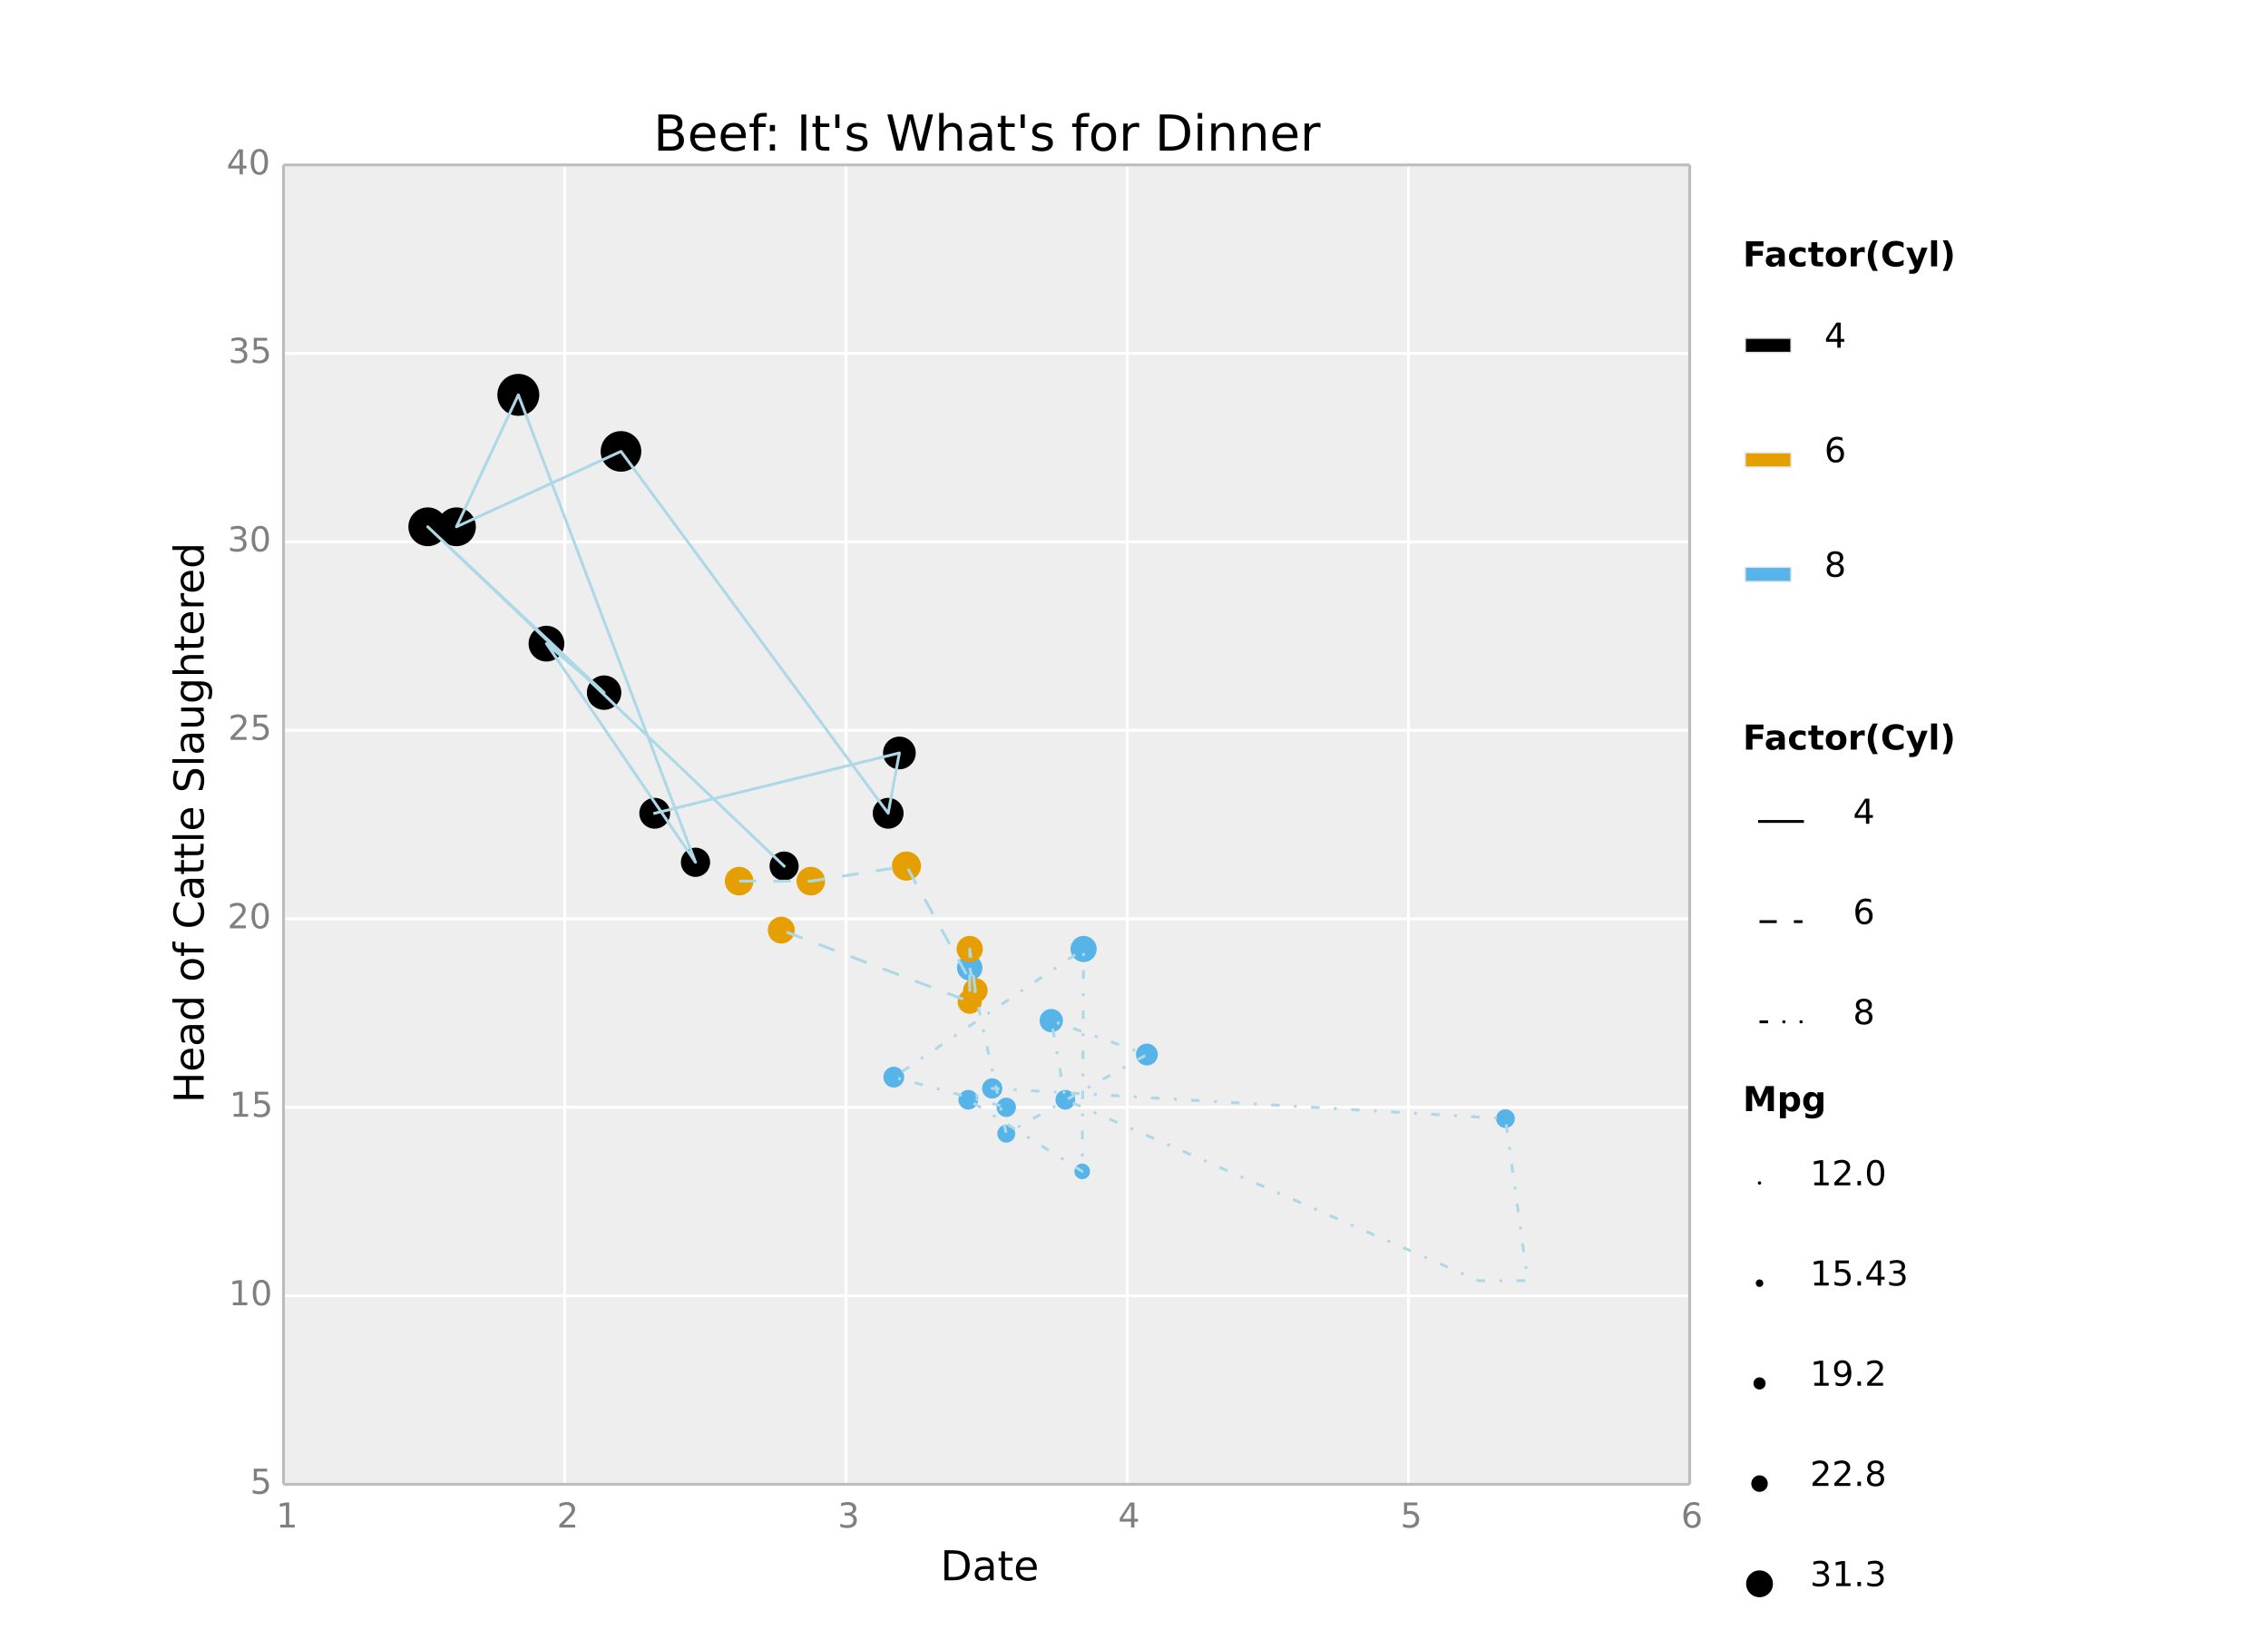 <?xml version="1.0" encoding="utf-8" standalone="no"?>
<!DOCTYPE svg PUBLIC "-//W3C//DTD SVG 1.1//EN"
  "http://www.w3.org/Graphics/SVG/1.1/DTD/svg11.dtd">
<!-- Created with matplotlib (http://matplotlib.org/) -->
<svg height="576pt" version="1.1" viewBox="0 0 792 576" width="792pt" xmlns="http://www.w3.org/2000/svg" xmlns:xlink="http://www.w3.org/1999/xlink">
 <defs>
  <style type="text/css">
*{stroke-linecap:butt;stroke-linejoin:round;}
  </style>
 </defs>
 <g id="figure_1">
  <g id="patch_1">
   <path d="
M0 576
L792 576
L792 0
L0 0
z
" style="fill:#ffffff;"/>
  </g>
  <g id="axes_1">
   <g id="patch_2">
    <path d="
M99 518.4
L590.04 518.4
L590.04 57.6
L99 57.6
z
" style="fill:#eeeeee;"/>
   </g>
   <g id="matplotlib.axis_1">
    <g id="xtick_1">
     <g id="line2d_1">
      <path clip-path="url(#pfeb518cb43)" d="
M99 518.4
L99 57.6" style="fill:none;stroke:#ffffff;stroke-linecap:square;"/>
     </g>
     <g id="line2d_2">
      <defs>
       <path d="
M0 0
L0 0" id="ma7cca62f3e" style="stroke:#7f7f7f;stroke-width:0.5;"/>
      </defs>
      <g>
       <use style="fill:#7f7f7f;stroke:#7f7f7f;stroke-width:0.5;" x="99.0" xlink:href="#ma7cca62f3e" y="518.4"/>
      </g>
     </g>
     <g id="line2d_3">
      <g>
       <use style="fill:#7f7f7f;stroke:#7f7f7f;stroke-width:0.5;" x="99.0" xlink:href="#ma7cca62f3e" y="57.6"/>
      </g>
     </g>
     <g id="text_1">
      <!-- 1 -->
      <defs>
       <path d="
M12.406 8.297
L28.516 8.297
L28.516 63.922
L10.984 60.406
L10.984 69.391
L28.422 72.906
L38.281 72.906
L38.281 8.297
L54.391 8.297
L54.391 0
L12.406 0
z
" id="BitstreamVeraSans-Roman-31"/>
      </defs>
      <g style="fill:#7f7f7f;" transform="translate(96.396 533.518)scale(0.12 -0.12)">
       <use xlink:href="#BitstreamVeraSans-Roman-31"/>
      </g>
     </g>
    </g>
    <g id="xtick_2">
     <g id="line2d_4">
      <path clip-path="url(#pfeb518cb43)" d="
M197.208 518.4
L197.208 57.6" style="fill:none;stroke:#ffffff;stroke-linecap:square;"/>
     </g>
     <g id="line2d_5">
      <g>
       <use style="fill:#7f7f7f;stroke:#7f7f7f;stroke-width:0.5;" x="197.208" xlink:href="#ma7cca62f3e" y="518.4"/>
      </g>
     </g>
     <g id="line2d_6">
      <g>
       <use style="fill:#7f7f7f;stroke:#7f7f7f;stroke-width:0.5;" x="197.208" xlink:href="#ma7cca62f3e" y="57.6"/>
      </g>
     </g>
     <g id="text_2">
      <!-- 2 -->
      <defs>
       <path d="
M19.188 8.297
L53.609 8.297
L53.609 0
L7.328 0
L7.328 8.297
Q12.938 14.109 22.625 23.891
Q32.328 33.688 34.812 36.531
Q39.547 41.844 41.422 45.531
Q43.312 49.219 43.312 52.781
Q43.312 58.594 39.234 62.25
Q35.156 65.922 28.609 65.922
Q23.969 65.922 18.812 64.312
Q13.672 62.703 7.812 59.422
L7.812 69.391
Q13.766 71.781 18.938 73
Q24.125 74.219 28.422 74.219
Q39.75 74.219 46.484 68.547
Q53.219 62.891 53.219 53.422
Q53.219 48.922 51.531 44.891
Q49.859 40.875 45.406 35.406
Q44.188 33.984 37.641 27.219
Q31.109 20.453 19.188 8.297" id="BitstreamVeraSans-Roman-32"/>
      </defs>
      <g style="fill:#7f7f7f;" transform="translate(194.431 533.518)scale(0.12 -0.12)">
       <use xlink:href="#BitstreamVeraSans-Roman-32"/>
      </g>
     </g>
    </g>
    <g id="xtick_3">
     <g id="line2d_7">
      <path clip-path="url(#pfeb518cb43)" d="
M295.416 518.4
L295.416 57.6" style="fill:none;stroke:#ffffff;stroke-linecap:square;"/>
     </g>
     <g id="line2d_8">
      <g>
       <use style="fill:#7f7f7f;stroke:#7f7f7f;stroke-width:0.5;" x="295.416" xlink:href="#ma7cca62f3e" y="518.4"/>
      </g>
     </g>
     <g id="line2d_9">
      <g>
       <use style="fill:#7f7f7f;stroke:#7f7f7f;stroke-width:0.5;" x="295.416" xlink:href="#ma7cca62f3e" y="57.6"/>
      </g>
     </g>
     <g id="text_3">
      <!-- 3 -->
      <defs>
       <path d="
M40.578 39.312
Q47.656 37.797 51.625 33
Q55.609 28.219 55.609 21.188
Q55.609 10.406 48.188 4.484
Q40.766 -1.422 27.094 -1.422
Q22.516 -1.422 17.656 -0.516
Q12.797 0.391 7.625 2.203
L7.625 11.719
Q11.719 9.328 16.594 8.109
Q21.484 6.891 26.812 6.891
Q36.078 6.891 40.938 10.547
Q45.797 14.203 45.797 21.188
Q45.797 27.641 41.281 31.266
Q36.766 34.906 28.719 34.906
L20.219 34.906
L20.219 43.016
L29.109 43.016
Q36.375 43.016 40.234 45.922
Q44.094 48.828 44.094 54.297
Q44.094 59.906 40.109 62.906
Q36.141 65.922 28.719 65.922
Q24.656 65.922 20.016 65.031
Q15.375 64.156 9.812 62.312
L9.812 71.094
Q15.438 72.656 20.344 73.438
Q25.25 74.219 29.594 74.219
Q40.828 74.219 47.359 69.109
Q53.906 64.016 53.906 55.328
Q53.906 49.266 50.438 45.094
Q46.969 40.922 40.578 39.312" id="BitstreamVeraSans-Roman-33"/>
      </defs>
      <g style="fill:#7f7f7f;" transform="translate(292.537 533.518)scale(0.12 -0.12)">
       <use xlink:href="#BitstreamVeraSans-Roman-33"/>
      </g>
     </g>
    </g>
    <g id="xtick_4">
     <g id="line2d_10">
      <path clip-path="url(#pfeb518cb43)" d="
M393.624 518.4
L393.624 57.6" style="fill:none;stroke:#ffffff;stroke-linecap:square;"/>
     </g>
     <g id="line2d_11">
      <g>
       <use style="fill:#7f7f7f;stroke:#7f7f7f;stroke-width:0.5;" x="393.624" xlink:href="#ma7cca62f3e" y="518.4"/>
      </g>
     </g>
     <g id="line2d_12">
      <g>
       <use style="fill:#7f7f7f;stroke:#7f7f7f;stroke-width:0.5;" x="393.624" xlink:href="#ma7cca62f3e" y="57.6"/>
      </g>
     </g>
     <g id="text_4">
      <!-- 4 -->
      <defs>
       <path d="
M37.797 64.312
L12.891 25.391
L37.797 25.391
z

M35.203 72.906
L47.609 72.906
L47.609 25.391
L58.016 25.391
L58.016 17.188
L47.609 17.188
L47.609 0
L37.797 0
L37.797 17.188
L4.891 17.188
L4.891 26.703
z
" id="BitstreamVeraSans-Roman-34"/>
      </defs>
      <g style="fill:#7f7f7f;" transform="translate(390.437 533.518)scale(0.12 -0.12)">
       <use xlink:href="#BitstreamVeraSans-Roman-34"/>
      </g>
     </g>
    </g>
    <g id="xtick_5">
     <g id="line2d_13">
      <path clip-path="url(#pfeb518cb43)" d="
M491.832 518.4
L491.832 57.6" style="fill:none;stroke:#ffffff;stroke-linecap:square;"/>
     </g>
     <g id="line2d_14">
      <g>
       <use style="fill:#7f7f7f;stroke:#7f7f7f;stroke-width:0.5;" x="491.832" xlink:href="#ma7cca62f3e" y="518.4"/>
      </g>
     </g>
     <g id="line2d_15">
      <g>
       <use style="fill:#7f7f7f;stroke:#7f7f7f;stroke-width:0.5;" x="491.832" xlink:href="#ma7cca62f3e" y="57.6"/>
      </g>
     </g>
     <g id="text_5">
      <!-- 5 -->
      <defs>
       <path d="
M10.797 72.906
L49.516 72.906
L49.516 64.594
L19.828 64.594
L19.828 46.734
Q21.969 47.469 24.109 47.828
Q26.266 48.188 28.422 48.188
Q40.625 48.188 47.75 41.5
Q54.891 34.812 54.891 23.391
Q54.891 11.625 47.562 5.094
Q40.234 -1.422 26.906 -1.422
Q22.312 -1.422 17.547 -0.641
Q12.797 0.141 7.719 1.703
L7.719 11.625
Q12.109 9.234 16.797 8.062
Q21.484 6.891 26.703 6.891
Q35.156 6.891 40.078 11.328
Q45.016 15.766 45.016 23.391
Q45.016 31 40.078 35.438
Q35.156 39.891 26.703 39.891
Q22.75 39.891 18.812 39.016
Q14.891 38.141 10.797 36.281
z
" id="BitstreamVeraSans-Roman-35"/>
      </defs>
      <g style="fill:#7f7f7f;" transform="translate(489.002 533.518)scale(0.12 -0.12)">
       <use xlink:href="#BitstreamVeraSans-Roman-35"/>
      </g>
     </g>
    </g>
    <g id="xtick_6">
     <g id="line2d_16">
      <path clip-path="url(#pfeb518cb43)" d="
M590.04 518.4
L590.04 57.6" style="fill:none;stroke:#ffffff;stroke-linecap:square;"/>
     </g>
     <g id="line2d_17">
      <g>
       <use style="fill:#7f7f7f;stroke:#7f7f7f;stroke-width:0.5;" x="590.04" xlink:href="#ma7cca62f3e" y="518.4"/>
      </g>
     </g>
     <g id="line2d_18">
      <g>
       <use style="fill:#7f7f7f;stroke:#7f7f7f;stroke-width:0.5;" x="590.04" xlink:href="#ma7cca62f3e" y="57.6"/>
      </g>
     </g>
     <g id="text_6">
      <!-- 6 -->
      <defs>
       <path d="
M33.016 40.375
Q26.375 40.375 22.484 35.828
Q18.609 31.297 18.609 23.391
Q18.609 15.531 22.484 10.953
Q26.375 6.391 33.016 6.391
Q39.656 6.391 43.531 10.953
Q47.406 15.531 47.406 23.391
Q47.406 31.297 43.531 35.828
Q39.656 40.375 33.016 40.375
M52.594 71.297
L52.594 62.312
Q48.875 64.062 45.094 64.984
Q41.312 65.922 37.594 65.922
Q27.828 65.922 22.672 59.328
Q17.531 52.734 16.797 39.406
Q19.672 43.656 24.016 45.922
Q28.375 48.188 33.594 48.188
Q44.578 48.188 50.953 41.516
Q57.328 34.859 57.328 23.391
Q57.328 12.156 50.688 5.359
Q44.047 -1.422 33.016 -1.422
Q20.359 -1.422 13.672 8.266
Q6.984 17.969 6.984 36.375
Q6.984 53.656 15.188 63.938
Q23.391 74.219 37.203 74.219
Q40.922 74.219 44.703 73.484
Q48.484 72.75 52.594 71.297" id="BitstreamVeraSans-Roman-36"/>
      </defs>
      <g style="fill:#7f7f7f;" transform="translate(587.019 533.518)scale(0.12 -0.12)">
       <use xlink:href="#BitstreamVeraSans-Roman-36"/>
      </g>
     </g>
    </g>
    <g id="text_7">
     <!-- Date -->
     <defs>
      <path d="
M56.203 29.594
L56.203 25.203
L14.891 25.203
Q15.484 15.922 20.484 11.062
Q25.484 6.203 34.422 6.203
Q39.594 6.203 44.453 7.469
Q49.312 8.734 54.109 11.281
L54.109 2.781
Q49.266 0.734 44.188 -0.344
Q39.109 -1.422 33.891 -1.422
Q20.797 -1.422 13.156 6.188
Q5.516 13.812 5.516 26.812
Q5.516 40.234 12.766 48.109
Q20.016 56 32.328 56
Q43.359 56 49.781 48.891
Q56.203 41.797 56.203 29.594
M47.219 32.234
Q47.125 39.594 43.094 43.984
Q39.062 48.391 32.422 48.391
Q24.906 48.391 20.391 44.141
Q15.875 39.891 15.188 32.172
z
" id="BitstreamVeraSans-Roman-65"/>
      <path d="
M18.312 70.219
L18.312 54.688
L36.812 54.688
L36.812 47.703
L18.312 47.703
L18.312 18.016
Q18.312 11.328 20.141 9.422
Q21.969 7.516 27.594 7.516
L36.812 7.516
L36.812 0
L27.594 0
Q17.188 0 13.234 3.875
Q9.281 7.766 9.281 18.016
L9.281 47.703
L2.688 47.703
L2.688 54.688
L9.281 54.688
L9.281 70.219
z
" id="BitstreamVeraSans-Roman-74"/>
      <path d="
M19.672 64.797
L19.672 8.109
L31.594 8.109
Q46.688 8.109 53.688 14.938
Q60.688 21.781 60.688 36.531
Q60.688 51.172 53.688 57.984
Q46.688 64.797 31.594 64.797
z

M9.812 72.906
L30.078 72.906
Q51.266 72.906 61.172 64.094
Q71.094 55.281 71.094 36.531
Q71.094 17.672 61.125 8.828
Q51.172 0 30.078 0
L9.812 0
z
" id="BitstreamVeraSans-Roman-44"/>
      <path d="
M34.281 27.484
Q23.391 27.484 19.188 25
Q14.984 22.516 14.984 16.5
Q14.984 11.719 18.141 8.906
Q21.297 6.109 26.703 6.109
Q34.188 6.109 38.703 11.406
Q43.219 16.703 43.219 25.484
L43.219 27.484
z

M52.203 31.203
L52.203 0
L43.219 0
L43.219 8.297
Q40.141 3.328 35.547 0.953
Q30.953 -1.422 24.312 -1.422
Q15.922 -1.422 10.953 3.297
Q6 8.016 6 15.922
Q6 25.141 12.172 29.828
Q18.359 34.516 30.609 34.516
L43.219 34.516
L43.219 35.406
Q43.219 41.609 39.141 45
Q35.062 48.391 27.688 48.391
Q23 48.391 18.547 47.266
Q14.109 46.141 10.016 43.891
L10.016 52.203
Q14.938 54.109 19.578 55.047
Q24.219 56 28.609 56
Q40.484 56 46.344 49.844
Q52.203 43.703 52.203 31.203" id="BitstreamVeraSans-Roman-61"/>
     </defs>
     <g transform="translate(328.401 551.956)scale(0.144 -0.144)">
      <use xlink:href="#BitstreamVeraSans-Roman-44"/>
      <use x="77.002" xlink:href="#BitstreamVeraSans-Roman-61"/>
      <use x="138.281" xlink:href="#BitstreamVeraSans-Roman-74"/>
      <use x="177.49" xlink:href="#BitstreamVeraSans-Roman-65"/>
     </g>
    </g>
   </g>
   <g id="matplotlib.axis_2">
    <g id="ytick_1">
     <g id="line2d_19">
      <path clip-path="url(#pfeb518cb43)" d="
M99 518.4
L590.04 518.4" style="fill:none;stroke:#ffffff;stroke-linecap:square;"/>
     </g>
     <g id="line2d_20">
      <g>
       <use style="fill:#7f7f7f;stroke:#7f7f7f;stroke-width:0.5;" x="99.0" xlink:href="#ma7cca62f3e" y="518.4"/>
      </g>
     </g>
     <g id="line2d_21">
      <g>
       <use style="fill:#7f7f7f;stroke:#7f7f7f;stroke-width:0.5;" x="590.04" xlink:href="#ma7cca62f3e" y="518.4"/>
      </g>
     </g>
     <g id="text_8">
      <!-- 5 -->
      <g style="fill:#7f7f7f;" transform="translate(87.339 521.711)scale(0.12 -0.12)">
       <use xlink:href="#BitstreamVeraSans-Roman-35"/>
      </g>
     </g>
    </g>
    <g id="ytick_2">
     <g id="line2d_22">
      <path clip-path="url(#pfeb518cb43)" d="
M99 452.571
L590.04 452.571" style="fill:none;stroke:#ffffff;stroke-linecap:square;"/>
     </g>
     <g id="line2d_23">
      <g>
       <use style="fill:#7f7f7f;stroke:#7f7f7f;stroke-width:0.5;" x="99.0" xlink:href="#ma7cca62f3e" y="452.571"/>
      </g>
     </g>
     <g id="line2d_24">
      <g>
       <use style="fill:#7f7f7f;stroke:#7f7f7f;stroke-width:0.5;" x="590.04" xlink:href="#ma7cca62f3e" y="452.571"/>
      </g>
     </g>
     <g id="text_9">
      <!-- 10 -->
      <defs>
       <path d="
M31.781 66.406
Q24.172 66.406 20.328 58.906
Q16.5 51.422 16.5 36.375
Q16.5 21.391 20.328 13.891
Q24.172 6.391 31.781 6.391
Q39.453 6.391 43.281 13.891
Q47.125 21.391 47.125 36.375
Q47.125 51.422 43.281 58.906
Q39.453 66.406 31.781 66.406
M31.781 74.219
Q44.047 74.219 50.516 64.516
Q56.984 54.828 56.984 36.375
Q56.984 17.969 50.516 8.266
Q44.047 -1.422 31.781 -1.422
Q19.531 -1.422 13.062 8.266
Q6.594 17.969 6.594 36.375
Q6.594 54.828 13.062 64.516
Q19.531 74.219 31.781 74.219" id="BitstreamVeraSans-Roman-30"/>
      </defs>
      <g style="fill:#7f7f7f;" transform="translate(79.845 455.883)scale(0.12 -0.12)">
       <use xlink:href="#BitstreamVeraSans-Roman-31"/>
       <use x="63.623" xlink:href="#BitstreamVeraSans-Roman-30"/>
      </g>
     </g>
    </g>
    <g id="ytick_3">
     <g id="line2d_25">
      <path clip-path="url(#pfeb518cb43)" d="
M99 386.743
L590.04 386.743" style="fill:none;stroke:#ffffff;stroke-linecap:square;"/>
     </g>
     <g id="line2d_26">
      <g>
       <use style="fill:#7f7f7f;stroke:#7f7f7f;stroke-width:0.5;" x="99.0" xlink:href="#ma7cca62f3e" y="386.743"/>
      </g>
     </g>
     <g id="line2d_27">
      <g>
       <use style="fill:#7f7f7f;stroke:#7f7f7f;stroke-width:0.5;" x="590.04" xlink:href="#ma7cca62f3e" y="386.743"/>
      </g>
     </g>
     <g id="text_10">
      <!-- 15 -->
      <g style="fill:#7f7f7f;" transform="translate(80.096 390.054)scale(0.12 -0.12)">
       <use xlink:href="#BitstreamVeraSans-Roman-31"/>
       <use x="63.623" xlink:href="#BitstreamVeraSans-Roman-35"/>
      </g>
     </g>
    </g>
    <g id="ytick_4">
     <g id="line2d_28">
      <path clip-path="url(#pfeb518cb43)" d="
M99 320.914
L590.04 320.914" style="fill:none;stroke:#ffffff;stroke-linecap:square;"/>
     </g>
     <g id="line2d_29">
      <g>
       <use style="fill:#7f7f7f;stroke:#7f7f7f;stroke-width:0.5;" x="99.0" xlink:href="#ma7cca62f3e" y="320.914"/>
      </g>
     </g>
     <g id="line2d_30">
      <g>
       <use style="fill:#7f7f7f;stroke:#7f7f7f;stroke-width:0.5;" x="590.04" xlink:href="#ma7cca62f3e" y="320.914"/>
      </g>
     </g>
     <g id="text_11">
      <!-- 20 -->
      <g style="fill:#7f7f7f;" transform="translate(79.406 324.226)scale(0.12 -0.12)">
       <use xlink:href="#BitstreamVeraSans-Roman-32"/>
       <use x="63.623" xlink:href="#BitstreamVeraSans-Roman-30"/>
      </g>
     </g>
    </g>
    <g id="ytick_5">
     <g id="line2d_31">
      <path clip-path="url(#pfeb518cb43)" d="
M99 255.086
L590.04 255.086" style="fill:none;stroke:#ffffff;stroke-linecap:square;"/>
     </g>
     <g id="line2d_32">
      <g>
       <use style="fill:#7f7f7f;stroke:#7f7f7f;stroke-width:0.5;" x="99.0" xlink:href="#ma7cca62f3e" y="255.086"/>
      </g>
     </g>
     <g id="line2d_33">
      <g>
       <use style="fill:#7f7f7f;stroke:#7f7f7f;stroke-width:0.5;" x="590.04" xlink:href="#ma7cca62f3e" y="255.086"/>
      </g>
     </g>
     <g id="text_12">
      <!-- 25 -->
      <g style="fill:#7f7f7f;" transform="translate(79.657 258.397)scale(0.12 -0.12)">
       <use xlink:href="#BitstreamVeraSans-Roman-32"/>
       <use x="63.623" xlink:href="#BitstreamVeraSans-Roman-35"/>
      </g>
     </g>
    </g>
    <g id="ytick_6">
     <g id="line2d_34">
      <path clip-path="url(#pfeb518cb43)" d="
M99 189.257
L590.04 189.257" style="fill:none;stroke:#ffffff;stroke-linecap:square;"/>
     </g>
     <g id="line2d_35">
      <g>
       <use style="fill:#7f7f7f;stroke:#7f7f7f;stroke-width:0.5;" x="99.0" xlink:href="#ma7cca62f3e" y="189.257"/>
      </g>
     </g>
     <g id="line2d_36">
      <g>
       <use style="fill:#7f7f7f;stroke:#7f7f7f;stroke-width:0.5;" x="590.04" xlink:href="#ma7cca62f3e" y="189.257"/>
      </g>
     </g>
     <g id="text_13">
      <!-- 30 -->
      <g style="fill:#7f7f7f;" transform="translate(79.442 192.568)scale(0.12 -0.12)">
       <use xlink:href="#BitstreamVeraSans-Roman-33"/>
       <use x="63.623" xlink:href="#BitstreamVeraSans-Roman-30"/>
      </g>
     </g>
    </g>
    <g id="ytick_7">
     <g id="line2d_37">
      <path clip-path="url(#pfeb518cb43)" d="
M99 123.429
L590.04 123.429" style="fill:none;stroke:#ffffff;stroke-linecap:square;"/>
     </g>
     <g id="line2d_38">
      <g>
       <use style="fill:#7f7f7f;stroke:#7f7f7f;stroke-width:0.5;" x="99.0" xlink:href="#ma7cca62f3e" y="123.429"/>
      </g>
     </g>
     <g id="line2d_39">
      <g>
       <use style="fill:#7f7f7f;stroke:#7f7f7f;stroke-width:0.5;" x="590.04" xlink:href="#ma7cca62f3e" y="123.429"/>
      </g>
     </g>
     <g id="text_14">
      <!-- 35 -->
      <g style="fill:#7f7f7f;" transform="translate(79.693 126.74)scale(0.12 -0.12)">
       <use xlink:href="#BitstreamVeraSans-Roman-33"/>
       <use x="63.623" xlink:href="#BitstreamVeraSans-Roman-35"/>
      </g>
     </g>
    </g>
    <g id="ytick_8">
     <g id="line2d_40">
      <path clip-path="url(#pfeb518cb43)" d="
M99 57.6
L590.04 57.6" style="fill:none;stroke:#ffffff;stroke-linecap:square;"/>
     </g>
     <g id="line2d_41">
      <g>
       <use style="fill:#7f7f7f;stroke:#7f7f7f;stroke-width:0.5;" x="99.0" xlink:href="#ma7cca62f3e" y="57.6"/>
      </g>
     </g>
     <g id="line2d_42">
      <g>
       <use style="fill:#7f7f7f;stroke:#7f7f7f;stroke-width:0.5;" x="590.04" xlink:href="#ma7cca62f3e" y="57.6"/>
      </g>
     </g>
     <g id="text_15">
      <!-- 40 -->
      <g style="fill:#7f7f7f;" transform="translate(79.114 60.911)scale(0.12 -0.12)">
       <use xlink:href="#BitstreamVeraSans-Roman-34"/>
       <use x="63.623" xlink:href="#BitstreamVeraSans-Roman-30"/>
      </g>
     </g>
    </g>
    <g id="text_16">
     <!-- Head of Cattle Slaughtered -->
     <defs>
      <path id="BitstreamVeraSans-Roman-20"/>
      <path d="
M8.5 21.578
L8.5 54.688
L17.484 54.688
L17.484 21.922
Q17.484 14.156 20.5 10.266
Q23.531 6.391 29.594 6.391
Q36.859 6.391 41.078 11.031
Q45.312 15.672 45.312 23.688
L45.312 54.688
L54.297 54.688
L54.297 0
L45.312 0
L45.312 8.406
Q42.047 3.422 37.719 1
Q33.406 -1.422 27.688 -1.422
Q18.266 -1.422 13.375 4.438
Q8.5 10.297 8.5 21.578" id="BitstreamVeraSans-Roman-75"/>
      <path d="
M30.609 48.391
Q23.391 48.391 19.188 42.75
Q14.984 37.109 14.984 27.297
Q14.984 17.484 19.156 11.844
Q23.344 6.203 30.609 6.203
Q37.797 6.203 41.984 11.859
Q46.188 17.531 46.188 27.297
Q46.188 37.016 41.984 42.703
Q37.797 48.391 30.609 48.391
M30.609 56
Q42.328 56 49.016 48.375
Q55.719 40.766 55.719 27.297
Q55.719 13.875 49.016 6.219
Q42.328 -1.422 30.609 -1.422
Q18.844 -1.422 12.172 6.219
Q5.516 13.875 5.516 27.297
Q5.516 40.766 12.172 48.375
Q18.844 56 30.609 56" id="BitstreamVeraSans-Roman-6f"/>
      <path d="
M9.422 75.984
L18.406 75.984
L18.406 0
L9.422 0
z
" id="BitstreamVeraSans-Roman-6c"/>
      <path d="
M53.516 70.516
L53.516 60.891
Q47.906 63.578 42.922 64.891
Q37.938 66.219 33.297 66.219
Q25.25 66.219 20.875 63.094
Q16.5 59.969 16.5 54.203
Q16.5 49.359 19.406 46.891
Q22.312 44.438 30.422 42.922
L36.375 41.703
Q47.406 39.594 52.656 34.297
Q57.906 29 57.906 20.125
Q57.906 9.516 50.797 4.047
Q43.703 -1.422 29.984 -1.422
Q24.812 -1.422 18.969 -0.25
Q13.141 0.922 6.891 3.219
L6.891 13.375
Q12.891 10.016 18.656 8.297
Q24.422 6.594 29.984 6.594
Q38.422 6.594 43.016 9.906
Q47.609 13.234 47.609 19.391
Q47.609 24.75 44.312 27.781
Q41.016 30.812 33.5 32.328
L27.484 33.5
Q16.453 35.688 11.516 40.375
Q6.594 45.062 6.594 53.422
Q6.594 63.094 13.406 68.656
Q20.219 74.219 32.172 74.219
Q37.312 74.219 42.625 73.281
Q47.953 72.359 53.516 70.516" id="BitstreamVeraSans-Roman-53"/>
      <path d="
M64.406 67.281
L64.406 56.891
Q59.422 61.531 53.781 63.812
Q48.141 66.109 41.797 66.109
Q29.297 66.109 22.656 58.469
Q16.016 50.828 16.016 36.375
Q16.016 21.969 22.656 14.328
Q29.297 6.688 41.797 6.688
Q48.141 6.688 53.781 8.984
Q59.422 11.281 64.406 15.922
L64.406 5.609
Q59.234 2.094 53.438 0.328
Q47.656 -1.422 41.219 -1.422
Q24.656 -1.422 15.125 8.703
Q5.609 18.844 5.609 36.375
Q5.609 53.953 15.125 64.078
Q24.656 74.219 41.219 74.219
Q47.75 74.219 53.531 72.484
Q59.328 70.75 64.406 67.281" id="BitstreamVeraSans-Roman-43"/>
      <path d="
M54.891 33.016
L54.891 0
L45.906 0
L45.906 32.719
Q45.906 40.484 42.875 44.328
Q39.844 48.188 33.797 48.188
Q26.516 48.188 22.312 43.547
Q18.109 38.922 18.109 30.906
L18.109 0
L9.078 0
L9.078 75.984
L18.109 75.984
L18.109 46.188
Q21.344 51.125 25.703 53.562
Q30.078 56 35.797 56
Q45.219 56 50.047 50.172
Q54.891 44.344 54.891 33.016" id="BitstreamVeraSans-Roman-68"/>
      <path d="
M45.406 46.391
L45.406 75.984
L54.391 75.984
L54.391 0
L45.406 0
L45.406 8.203
Q42.578 3.328 38.25 0.953
Q33.938 -1.422 27.875 -1.422
Q17.969 -1.422 11.734 6.484
Q5.516 14.406 5.516 27.297
Q5.516 40.188 11.734 48.094
Q17.969 56 27.875 56
Q33.938 56 38.25 53.625
Q42.578 51.266 45.406 46.391
M14.797 27.297
Q14.797 17.391 18.875 11.75
Q22.953 6.109 30.078 6.109
Q37.203 6.109 41.297 11.75
Q45.406 17.391 45.406 27.297
Q45.406 37.203 41.297 42.844
Q37.203 48.484 30.078 48.484
Q22.953 48.484 18.875 42.844
Q14.797 37.203 14.797 27.297" id="BitstreamVeraSans-Roman-64"/>
      <path d="
M45.406 27.984
Q45.406 37.75 41.375 43.109
Q37.359 48.484 30.078 48.484
Q22.859 48.484 18.828 43.109
Q14.797 37.75 14.797 27.984
Q14.797 18.266 18.828 12.891
Q22.859 7.516 30.078 7.516
Q37.359 7.516 41.375 12.891
Q45.406 18.266 45.406 27.984
M54.391 6.781
Q54.391 -7.172 48.188 -13.984
Q42 -20.797 29.203 -20.797
Q24.469 -20.797 20.266 -20.094
Q16.062 -19.391 12.109 -17.922
L12.109 -9.188
Q16.062 -11.328 19.922 -12.344
Q23.781 -13.375 27.781 -13.375
Q36.625 -13.375 41.016 -8.766
Q45.406 -4.156 45.406 5.172
L45.406 9.625
Q42.625 4.781 38.281 2.391
Q33.938 0 27.875 0
Q17.828 0 11.672 7.656
Q5.516 15.328 5.516 27.984
Q5.516 40.672 11.672 48.328
Q17.828 56 27.875 56
Q33.938 56 38.281 53.609
Q42.625 51.219 45.406 46.391
L45.406 54.688
L54.391 54.688
z
" id="BitstreamVeraSans-Roman-67"/>
      <path d="
M37.109 75.984
L37.109 68.5
L28.516 68.5
Q23.688 68.5 21.797 66.547
Q19.922 64.594 19.922 59.516
L19.922 54.688
L34.719 54.688
L34.719 47.703
L19.922 47.703
L19.922 0
L10.891 0
L10.891 47.703
L2.297 47.703
L2.297 54.688
L10.891 54.688
L10.891 58.5
Q10.891 67.625 15.141 71.797
Q19.391 75.984 28.609 75.984
z
" id="BitstreamVeraSans-Roman-66"/>
      <path d="
M41.109 46.297
Q39.594 47.172 37.812 47.578
Q36.031 48 33.891 48
Q26.266 48 22.188 43.047
Q18.109 38.094 18.109 28.812
L18.109 0
L9.078 0
L9.078 54.688
L18.109 54.688
L18.109 46.188
Q20.953 51.172 25.484 53.578
Q30.031 56 36.531 56
Q37.453 56 38.578 55.875
Q39.703 55.766 41.062 55.516
z
" id="BitstreamVeraSans-Roman-72"/>
      <path d="
M9.812 72.906
L19.672 72.906
L19.672 43.016
L55.516 43.016
L55.516 72.906
L65.375 72.906
L65.375 0
L55.516 0
L55.516 34.719
L19.672 34.719
L19.672 0
L9.812 0
z
" id="BitstreamVeraSans-Roman-48"/>
     </defs>
     <g transform="translate(71.119 385.226)rotate(-90.0)scale(0.144 -0.144)">
      <use xlink:href="#BitstreamVeraSans-Roman-48"/>
      <use x="75.195" xlink:href="#BitstreamVeraSans-Roman-65"/>
      <use x="136.719" xlink:href="#BitstreamVeraSans-Roman-61"/>
      <use x="197.998" xlink:href="#BitstreamVeraSans-Roman-64"/>
      <use x="261.475" xlink:href="#BitstreamVeraSans-Roman-20"/>
      <use x="293.262" xlink:href="#BitstreamVeraSans-Roman-6f"/>
      <use x="354.443" xlink:href="#BitstreamVeraSans-Roman-66"/>
      <use x="389.648" xlink:href="#BitstreamVeraSans-Roman-20"/>
      <use x="421.436" xlink:href="#BitstreamVeraSans-Roman-43"/>
      <use x="491.26" xlink:href="#BitstreamVeraSans-Roman-61"/>
      <use x="552.539" xlink:href="#BitstreamVeraSans-Roman-74"/>
      <use x="591.748" xlink:href="#BitstreamVeraSans-Roman-74"/>
      <use x="630.957" xlink:href="#BitstreamVeraSans-Roman-6c"/>
      <use x="658.74" xlink:href="#BitstreamVeraSans-Roman-65"/>
      <use x="720.264" xlink:href="#BitstreamVeraSans-Roman-20"/>
      <use x="752.051" xlink:href="#BitstreamVeraSans-Roman-53"/>
      <use x="815.527" xlink:href="#BitstreamVeraSans-Roman-6c"/>
      <use x="843.311" xlink:href="#BitstreamVeraSans-Roman-61"/>
      <use x="904.59" xlink:href="#BitstreamVeraSans-Roman-75"/>
      <use x="967.969" xlink:href="#BitstreamVeraSans-Roman-67"/>
      <use x="1031.445" xlink:href="#BitstreamVeraSans-Roman-68"/>
      <use x="1094.824" xlink:href="#BitstreamVeraSans-Roman-74"/>
      <use x="1134.033" xlink:href="#BitstreamVeraSans-Roman-65"/>
      <use x="1195.557" xlink:href="#BitstreamVeraSans-Roman-72"/>
      <use x="1234.42" xlink:href="#BitstreamVeraSans-Roman-65"/>
      <use x="1295.943" xlink:href="#BitstreamVeraSans-Roman-64"/>
     </g>
    </g>
   </g>
   <g id="PathCollection_1">
    <defs>
     <path d="
M0 5.136
C1.362 5.136 2.669 4.595 3.632 3.632
C4.595 2.669 5.136 1.362 5.136 0
C5.136 -1.362 4.595 -2.669 3.632 -3.632
C2.669 -4.595 1.362 -5.136 0 -5.136
C-1.362 -5.136 -2.669 -4.595 -3.632 -3.632
C-4.595 -2.669 -5.136 -1.362 -5.136 0
C-5.136 1.362 -4.595 2.669 -3.632 3.632
C-2.669 4.595 -1.362 5.136 0 5.136
z
" id="C0_0_f14e8b351e"/>
     <path d="
M0 5.458
C1.447 5.458 2.836 4.883 3.859 3.859
C4.883 2.836 5.458 1.447 5.458 0
C5.458 -1.447 4.883 -2.836 3.859 -3.859
C2.836 -4.883 1.447 -5.458 0 -5.458
C-1.447 -5.458 -2.836 -4.883 -3.859 -3.859
C-4.883 -2.836 -5.458 -1.447 -5.458 0
C-5.458 1.447 -4.883 2.836 -3.859 3.859
C-2.836 4.883 -1.447 5.458 0 5.458
z
" id="C0_1_6c08692df1"/>
     <path d="
M0 5.136
C1.362 5.136 2.669 4.595 3.632 3.632
C4.595 2.669 5.136 1.362 5.136 0
C5.136 -1.362 4.595 -2.669 3.632 -3.632
C2.669 -4.595 1.362 -5.136 0 -5.136
C-1.362 -5.136 -2.669 -4.595 -3.632 -3.632
C-4.595 -2.669 -5.136 -1.362 -5.136 0
C-5.136 1.362 -4.595 2.669 -3.632 3.632
C-2.669 4.595 -1.362 5.136 0 5.136
z
" id="C0_2_f14e8b351e"/>
     <path d="
M0 6.842
C1.814 6.842 3.555 6.121 4.838 4.838
C6.121 3.555 6.842 1.814 6.842 0
C6.842 -1.814 6.121 -3.555 4.838 -4.838
C3.555 -6.121 1.814 -6.842 0 -6.842
C-1.814 -6.842 -3.555 -6.121 -4.838 -4.838
C-6.121 -3.555 -6.842 -1.814 -6.842 0
C-6.842 1.814 -6.121 3.555 -4.838 4.838
C-3.555 6.121 -1.814 6.842 0 6.842
z
" id="C0_3_2696f701bb"/>
     <path d="
M0 6.523
C1.73 6.523 3.389 5.836 4.613 4.613
C5.836 3.389 6.523 1.73 6.523 0
C6.523 -1.73 5.836 -3.389 4.613 -4.613
C3.389 -5.836 1.73 -6.523 0 -6.523
C-1.73 -6.523 -3.389 -5.836 -4.613 -4.613
C-5.836 -3.389 -6.523 -1.73 -6.523 0
C-6.523 1.73 -5.836 3.389 -4.613 4.613
C-3.389 5.836 -1.73 6.523 0 6.523
z
" id="C0_4_95c412fcdc"/>
     <path d="
M0 7.071
C1.875 7.071 3.674 6.326 5 5
C6.326 3.674 7.071 1.875 7.071 0
C7.071 -1.875 6.326 -3.674 5 -5
C3.674 -6.326 1.875 -7.071 0 -7.071
C-1.875 -7.071 -3.674 -6.326 -5 -5
C-6.326 -3.674 -7.071 -1.875 -7.071 0
C-7.071 1.875 -6.326 3.674 -5 5
C-3.674 6.326 -1.875 7.071 0 7.071
z
" id="C0_5_483d1e1a4f"/>
     <path d="
M0 4.86
C1.289 4.86 2.525 4.348 3.436 3.436
C4.348 2.525 4.86 1.289 4.86 0
C4.86 -1.289 4.348 -2.525 3.436 -3.436
C2.525 -4.348 1.289 -4.86 0 -4.86
C-1.289 -4.86 -2.525 -4.348 -3.436 -3.436
C-4.348 -2.525 -4.86 -1.289 -4.86 0
C-4.86 1.289 -4.348 2.525 -3.436 3.436
C-2.525 4.348 -1.289 4.86 0 4.86
z
" id="C0_6_56cccde48f"/>
     <path d="
M0 5.996
C1.59 5.996 3.116 5.365 4.24 4.24
C5.365 3.116 5.996 1.59 5.996 0
C5.996 -1.59 5.365 -3.116 4.24 -4.24
C3.116 -5.365 1.59 -5.996 0 -5.996
C-1.59 -5.996 -3.116 -5.365 -4.24 -4.24
C-5.365 -3.116 -5.996 -1.59 -5.996 0
C-5.996 1.59 -5.365 3.116 -4.24 4.24
C-3.116 5.365 -1.59 5.996 0 5.996
z
" id="C0_7_d5bf083025"/>
     <path d="
M0 5.761
C1.528 5.761 2.993 5.154 4.074 4.074
C5.154 2.993 5.761 1.528 5.761 0
C5.761 -1.528 5.154 -2.993 4.074 -4.074
C2.993 -5.154 1.528 -5.761 0 -5.761
C-1.528 -5.761 -2.993 -5.154 -4.074 -4.074
C-5.154 -2.993 -5.761 -1.528 -5.761 0
C-5.761 1.528 -5.154 2.993 -4.074 4.074
C-2.993 5.154 -1.528 5.761 0 5.761
z
" id="C0_8_9d42f8cd99"/>
     <path d="
M0 6.523
C1.73 6.523 3.389 5.836 4.613 4.613
C5.836 3.389 6.523 1.73 6.523 0
C6.523 -1.73 5.836 -3.389 4.613 -4.613
C3.389 -5.836 1.73 -6.523 0 -6.523
C-1.73 -6.523 -3.389 -5.836 -4.613 -4.613
C-5.836 -3.389 -6.523 -1.73 -6.523 0
C-6.523 1.73 -5.836 3.389 -4.613 4.613
C-3.389 5.836 -1.73 6.523 0 6.523
z
" id="C0_9_95c412fcdc"/>
     <path d="
M0 4.838
C1.283 4.838 2.514 4.328 3.421 3.421
C4.328 2.514 4.838 1.283 4.838 0
C4.838 -1.283 4.328 -2.514 3.421 -3.421
C2.514 -4.328 1.283 -4.838 0 -4.838
C-1.283 -4.838 -2.514 -4.328 -3.421 -3.421
C-4.328 -2.514 -4.838 -1.283 -4.838 0
C-4.838 1.283 -4.328 2.514 -3.421 3.421
C-2.514 4.328 -1.283 4.838 0 4.838
z
" id="C0_a_58ece018bf"/>
    </defs>
    <g clip-path="url(#pfeb518cb43)">
     <use style="stroke:#000000;stroke-width:0.5;" x="228.635" xlink:href="#C0_0_f14e8b351e" y="284.05"/>
    </g>
    <g clip-path="url(#pfeb518cb43)">
     <use style="stroke:#000000;stroke-width:0.5;" x="314.076" xlink:href="#C0_1_6c08692df1" y="262.985"/>
    </g>
    <g clip-path="url(#pfeb518cb43)">
     <use style="stroke:#000000;stroke-width:0.5;" x="310.147" xlink:href="#C0_2_f14e8b351e" y="284.05"/>
    </g>
    <g clip-path="url(#pfeb518cb43)">
     <use style="stroke:#000000;stroke-width:0.5;" x="216.85" xlink:href="#C0_3_2696f701bb" y="157.659"/>
    </g>
    <g clip-path="url(#pfeb518cb43)">
     <use style="stroke:#000000;stroke-width:0.5;" x="159.398" xlink:href="#C0_4_95c412fcdc" y="183.991"/>
    </g>
    <g clip-path="url(#pfeb518cb43)">
     <use style="stroke:#000000;stroke-width:0.5;" x="181.004" xlink:href="#C0_5_483d1e1a4f" y="137.911"/>
    </g>
    <g clip-path="url(#pfeb518cb43)">
     <use style="stroke:#000000;stroke-width:0.5;" x="242.875" xlink:href="#C0_6_56cccde48f" y="301.166"/>
    </g>
    <g clip-path="url(#pfeb518cb43)">
     <use style="stroke:#000000;stroke-width:0.5;" x="190.824" xlink:href="#C0_7_d5bf083025" y="224.805"/>
    </g>
    <g clip-path="url(#pfeb518cb43)">
     <use style="stroke:#000000;stroke-width:0.5;" x="210.957" xlink:href="#C0_8_9d42f8cd99" y="241.92"/>
    </g>
    <g clip-path="url(#pfeb518cb43)">
     <use style="stroke:#000000;stroke-width:0.5;" x="149.381" xlink:href="#C0_9_95c412fcdc" y="183.991"/>
    </g>
    <g clip-path="url(#pfeb518cb43)">
     <use style="stroke:#000000;stroke-width:0.5;" x="273.81" xlink:href="#C0_a_58ece018bf" y="302.482"/>
    </g>
   </g>
   <g id="PathCollection_2">
    <defs>
     <path d="
M0 4.202
C1.114 4.202 2.183 3.76 2.971 2.971
C3.76 2.183 4.202 1.114 4.202 0
C4.202 -1.114 3.76 -2.183 2.971 -2.971
C2.183 -3.76 1.114 -4.202 0 -4.202
C-1.114 -4.202 -2.183 -3.76 -2.971 -2.971
C-3.76 -2.183 -4.202 -1.114 -4.202 0
C-4.202 1.114 -3.76 2.183 -2.971 2.971
C-2.183 3.76 -1.114 4.202 0 4.202
z
" id="C1_0_ab02ce0939"/>
     <path d="
M0 2.881
C0.764 2.881 1.497 2.577 2.037 2.037
C2.577 1.497 2.881 0.764 2.881 0
C2.881 -0.764 2.577 -1.497 2.037 -2.037
C1.497 -2.577 0.764 -2.881 0 -2.881
C-0.764 -2.881 -1.497 -2.577 -2.037 -2.037
C-2.577 -1.497 -2.881 -0.764 -2.881 0
C-2.881 0.764 -2.577 1.497 -2.037 2.037
C-1.497 2.577 -0.764 2.881 0 2.881
z
" id="C1_1_86e51b3cfb"/>
     <path d="
M0 3.573
C0.948 3.573 1.856 3.196 2.526 2.526
C3.196 1.856 3.573 0.948 3.573 0
C3.573 -0.948 3.196 -1.856 2.526 -2.526
C1.856 -3.196 0.948 -3.573 0 -3.573
C-0.948 -3.573 -1.856 -3.196 -2.526 -2.526
C-3.196 -1.856 -3.573 -0.948 -3.573 0
C-3.573 0.948 -3.196 1.856 -2.526 2.526
C-1.856 3.196 -0.948 3.573 0 3.573
z
" id="C1_2_a8b7a5bab5"/>
     <path d="
M0 3.832
C1.016 3.832 1.991 3.428 2.709 2.709
C3.428 1.991 3.832 1.016 3.832 0
C3.832 -1.016 3.428 -1.991 2.709 -2.709
C1.991 -3.428 1.016 -3.832 0 -3.832
C-1.016 -3.832 -1.991 -3.428 -2.709 -2.709
C-3.428 -1.991 -3.832 -1.016 -3.832 0
C-3.832 1.016 -3.428 1.991 -2.709 2.709
C-1.991 3.428 -1.016 3.832 0 3.832
z
" id="C1_3_9462386f1f"/>
     <path d="
M0 3.196
C0.848 3.196 1.66 2.859 2.26 2.26
C2.859 1.66 3.196 0.848 3.196 0
C3.196 -0.848 2.859 -1.66 2.26 -2.26
C1.66 -2.859 0.848 -3.196 0 -3.196
C-0.848 -3.196 -1.66 -2.859 -2.26 -2.26
C-2.859 -1.66 -3.196 -0.848 -3.196 0
C-3.196 0.848 -2.859 1.66 -2.26 2.26
C-1.66 2.859 -0.848 3.196 0 3.196
z
" id="C1_4_7e5707eca5"/>
     <path d="
M0 0
C0 0 0 0 0 0
C0 0 0 0 0 0
C0 0 0 0 0 0
C0 0 0 0 0 0
C0 0 0 0 0 0
C0 0 0 0 0 0
C0 0 0 0 0 0
C0 0 0 0 0 0
z
" id="C1_5_f3d49ab832"/>
     <path d="
M0 0
C0 0 0 0 0 0
C0 0 0 0 0 0
C0 0 0 0 0 0
C0 0 0 0 0 0
C0 0 0 0 0 0
C0 0 0 0 0 0
C0 0 0 0 0 0
C0 0 0 0 0 0
z
" id="C1_6_f3d49ab832"/>
     <path d="
M0 3.025
C0.802 3.025 1.572 2.706 2.139 2.139
C2.706 1.572 3.025 0.802 3.025 0
C3.025 -0.802 2.706 -1.572 2.139 -2.139
C1.572 -2.706 0.802 -3.025 0 -3.025
C-0.802 -3.025 -1.572 -2.706 -2.139 -2.139
C-2.706 -1.572 -3.025 -0.802 -3.025 0
C-3.025 0.802 -2.706 1.572 -2.139 2.139
C-1.572 2.706 -0.802 3.025 0 3.025
z
" id="C1_7_9749b463f0"/>
     <path d="
M0 3.294
C0.874 3.294 1.712 2.947 2.329 2.329
C2.947 1.712 3.294 0.874 3.294 0
C3.294 -0.874 2.947 -1.712 2.329 -2.329
C1.712 -2.947 0.874 -3.294 0 -3.294
C-0.874 -3.294 -1.712 -2.947 -2.329 -2.329
C-2.947 -1.712 -3.294 -0.874 -3.294 0
C-3.294 0.874 -2.947 1.712 -2.329 2.329
C-1.712 2.947 -0.874 3.294 0 3.294
z
" id="C1_8_4203dec53b"/>
     <path d="
M0 3.196
C0.848 3.196 1.66 2.859 2.26 2.26
C2.859 1.66 3.196 0.848 3.196 0
C3.196 -0.848 2.859 -1.66 2.26 -2.26
C1.66 -2.859 0.848 -3.196 0 -3.196
C-0.848 -3.196 -1.66 -2.859 -2.26 -2.26
C-2.859 -1.66 -3.196 -0.848 -3.196 0
C-3.196 0.848 -2.859 1.66 -2.26 2.26
C-1.66 2.859 -0.848 3.196 0 3.196
z
" id="C1_9_7e5707eca5"/>
     <path d="
M0 2.484
C0.659 2.484 1.291 2.222 1.756 1.756
C2.222 1.291 2.484 0.659 2.484 0
C2.484 -0.659 2.222 -1.291 1.756 -1.756
C1.291 -2.222 0.659 -2.484 0 -2.484
C-0.659 -2.484 -1.291 -2.222 -1.756 -1.756
C-2.222 -1.291 -2.484 -0.659 -2.484 0
C-2.484 0.659 -2.222 1.291 -1.756 1.756
C-1.291 2.222 -0.659 2.484 0 2.484
z
" id="C1_a_af21855188"/>
     <path d="
M0 4.327
C1.148 4.327 2.248 3.871 3.06 3.06
C3.871 2.248 4.327 1.148 4.327 0
C4.327 -1.148 3.871 -2.248 3.06 -3.06
C2.248 -3.871 1.148 -4.327 0 -4.327
C-1.148 -4.327 -2.248 -3.871 -3.06 -3.06
C-3.871 -2.248 -4.327 -1.148 -4.327 0
C-4.327 1.148 -3.871 2.248 -3.06 3.06
C-2.248 3.871 -1.148 4.327 0 4.327
z
" id="C1_b_94177f026c"/>
     <path d="
M0 3.39
C0.899 3.39 1.761 3.032 2.397 2.397
C3.032 1.761 3.39 0.899 3.39 0
C3.39 -0.899 3.032 -1.761 2.397 -2.397
C1.761 -3.032 0.899 -3.39 0 -3.39
C-0.899 -3.39 -1.761 -3.032 -2.397 -2.397
C-3.032 -1.761 -3.39 -0.899 -3.39 0
C-3.39 0.899 -3.032 1.761 -2.397 2.397
C-1.761 3.032 -0.899 3.39 0 3.39
z
" id="C1_c_ff754cb8d6"/>
     <path d="
M0 3.128
C0.83 3.128 1.625 2.799 2.212 2.212
C2.799 1.625 3.128 0.83 3.128 0
C3.128 -0.83 2.799 -1.625 2.212 -2.212
C1.625 -2.799 0.83 -3.128 0 -3.128
C-0.83 -3.128 -1.625 -2.799 -2.212 -2.212
C-2.799 -1.625 -3.128 -0.83 -3.128 0
C-3.128 0.83 -2.799 1.625 -2.212 2.212
C-1.625 2.799 -0.83 3.128 0 3.128
z
" id="C1_d_467df4165b"/>
    </defs>
    <g clip-path="url(#pfeb518cb43)">
     <use style="fill:#56b4e9;stroke:#56b4e9;stroke-width:0.5;" x="338.628" xlink:href="#C1_0_ab02ce0939" y="338.03"/>
    </g>
    <g clip-path="url(#pfeb518cb43)">
     <use style="fill:#56b4e9;stroke:#56b4e9;stroke-width:0.5;" x="351.395" xlink:href="#C1_1_86e51b3cfb" y="395.959"/>
    </g>
    <g clip-path="url(#pfeb518cb43)">
     <use style="fill:#56b4e9;stroke:#56b4e9;stroke-width:0.5;" x="400.499" xlink:href="#C1_2_a8b7a5bab5" y="368.311"/>
    </g>
    <g clip-path="url(#pfeb518cb43)">
     <use style="fill:#56b4e9;stroke:#56b4e9;stroke-width:0.5;" x="367.108" xlink:href="#C1_3_9462386f1f" y="356.462"/>
    </g>
    <g clip-path="url(#pfeb518cb43)">
     <use style="fill:#56b4e9;stroke:#56b4e9;stroke-width:0.5;" x="372.018" xlink:href="#C1_4_7e5707eca5" y="384.11"/>
    </g>
    <g clip-path="url(#pfeb518cb43)">
     <use style="fill:#56b4e9;stroke:#56b4e9;stroke-width:0.5;" x="516.384" xlink:href="#C1_5_f3d49ab832" y="447.305"/>
    </g>
    <g clip-path="url(#pfeb518cb43)">
     <use style="fill:#56b4e9;stroke:#56b4e9;stroke-width:0.5;" x="533.472" xlink:href="#C1_6_f3d49ab832" y="447.305"/>
    </g>
    <g clip-path="url(#pfeb518cb43)">
     <use style="fill:#56b4e9;stroke:#56b4e9;stroke-width:0.5;" x="525.714" xlink:href="#C1_7_9749b463f0" y="390.693"/>
    </g>
    <g clip-path="url(#pfeb518cb43)">
     <use style="fill:#56b4e9;stroke:#56b4e9;stroke-width:0.5;" x="346.484" xlink:href="#C1_8_4203dec53b" y="380.16"/>
    </g>
    <g clip-path="url(#pfeb518cb43)">
     <use style="fill:#56b4e9;stroke:#56b4e9;stroke-width:0.5;" x="338.136" xlink:href="#C1_9_7e5707eca5" y="384.11"/>
    </g>
    <g clip-path="url(#pfeb518cb43)">
     <use style="fill:#56b4e9;stroke:#56b4e9;stroke-width:0.5;" x="377.911" xlink:href="#C1_a_af21855188" y="409.125"/>
    </g>
    <g clip-path="url(#pfeb518cb43)">
     <use style="fill:#56b4e9;stroke:#56b4e9;stroke-width:0.5;" x="378.402" xlink:href="#C1_b_94177f026c" y="331.447"/>
    </g>
    <g clip-path="url(#pfeb518cb43)">
     <use style="fill:#56b4e9;stroke:#56b4e9;stroke-width:0.5;" x="312.111" xlink:href="#C1_c_ff754cb8d6" y="376.21"/>
    </g>
    <g clip-path="url(#pfeb518cb43)">
     <use style="fill:#56b4e9;stroke:#56b4e9;stroke-width:0.5;" x="351.395" xlink:href="#C1_d_467df4165b" y="386.743"/>
    </g>
   </g>
   <g id="PathCollection_3">
    <defs>
     <path d="
M0 4.749
C1.259 4.749 2.467 4.249 3.358 3.358
C4.249 2.467 4.749 1.259 4.749 0
C4.749 -1.259 4.249 -2.467 3.358 -3.358
C2.467 -4.249 1.259 -4.749 0 -4.749
C-1.259 -4.749 -2.467 -4.249 -3.358 -3.358
C-4.249 -2.467 -4.749 -1.259 -4.749 0
C-4.749 1.259 -4.249 2.467 -3.358 3.358
C-2.467 4.249 -1.259 4.749 0 4.749
z
" id="C2_0_6f9bb2f87b"/>
     <path d="
M0 4.749
C1.259 4.749 2.467 4.249 3.358 3.358
C4.249 2.467 4.749 1.259 4.749 0
C4.749 -1.259 4.249 -2.467 3.358 -3.358
C2.467 -4.249 1.259 -4.749 0 -4.749
C-1.259 -4.749 -2.467 -4.249 -3.358 -3.358
C-4.249 -2.467 -4.749 -1.259 -4.749 0
C-4.749 1.259 -4.249 2.467 -3.358 3.358
C-2.467 4.249 -1.259 4.749 0 4.749
z
" id="C2_1_6f9bb2f87b"/>
     <path d="
M0 4.838
C1.283 4.838 2.514 4.328 3.421 3.421
C4.328 2.514 4.838 1.283 4.838 0
C4.838 -1.283 4.328 -2.514 3.421 -3.421
C2.514 -4.328 1.283 -4.838 0 -4.838
C-1.283 -4.838 -2.514 -4.328 -3.421 -3.421
C-4.328 -2.514 -4.838 -1.283 -4.838 0
C-4.838 1.283 -4.328 2.514 -3.421 3.421
C-2.514 4.328 -1.283 4.838 0 4.838
z
" id="C2_2_58ece018bf"/>
     <path d="
M0 4.048
C1.073 4.048 2.103 3.621 2.862 2.862
C3.621 2.103 4.048 1.073 4.048 0
C4.048 -1.073 3.621 -2.103 2.862 -2.862
C2.103 -3.621 1.073 -4.048 0 -4.048
C-1.073 -4.048 -2.103 -3.621 -2.862 -2.862
C-3.621 -2.103 -4.048 -1.073 -4.048 0
C-4.048 1.073 -3.621 2.103 -2.862 2.862
C-2.103 3.621 -1.073 4.048 0 4.048
z
" id="C2_3_12d4022bd8"/>
     <path d="
M0 4.327
C1.148 4.327 2.248 3.871 3.06 3.06
C3.871 2.248 4.327 1.148 4.327 0
C4.327 -1.148 3.871 -2.248 3.06 -3.06
C2.248 -3.871 1.148 -4.327 0 -4.327
C-1.148 -4.327 -2.248 -3.871 -3.06 -3.06
C-3.871 -2.248 -4.327 -1.148 -4.327 0
C-4.327 1.148 -3.871 2.248 -3.06 3.06
C-2.248 3.871 -1.148 4.327 0 4.327
z
" id="C2_4_94177f026c"/>
     <path d="
M0 3.968
C1.052 3.968 2.062 3.55 2.806 2.806
C3.55 2.062 3.968 1.052 3.968 0
C3.968 -1.052 3.55 -2.062 2.806 -2.806
C2.062 -3.55 1.052 -3.968 0 -3.968
C-1.052 -3.968 -2.062 -3.55 -2.806 -2.806
C-3.55 -2.062 -3.968 -1.052 -3.968 0
C-3.968 1.052 -3.55 2.062 -2.806 2.806
C-2.062 3.55 -1.052 3.968 0 3.968
z
" id="C2_5_0a89d200b8"/>
     <path d="
M0 4.448
C1.18 4.448 2.311 3.98 3.145 3.145
C3.98 2.311 4.448 1.18 4.448 0
C4.448 -1.18 3.98 -2.311 3.145 -3.145
C2.311 -3.98 1.18 -4.448 0 -4.448
C-1.18 -4.448 -2.311 -3.98 -3.145 -3.145
C-3.98 -2.311 -4.448 -1.18 -4.448 0
C-4.448 1.18 -3.98 2.311 -3.145 3.145
C-2.311 3.98 -1.18 4.448 0 4.448
z
" id="C2_6_d40c1e303c"/>
    </defs>
    <g clip-path="url(#pfeb518cb43)">
     <use style="fill:#e69f00;stroke:#e69f00;stroke-width:0.5;" x="258.097" xlink:href="#C2_0_6f9bb2f87b" y="307.749"/>
    </g>
    <g clip-path="url(#pfeb518cb43)">
     <use style="fill:#e69f00;stroke:#e69f00;stroke-width:0.5;" x="283.14" xlink:href="#C2_1_6f9bb2f87b" y="307.749"/>
    </g>
    <g clip-path="url(#pfeb518cb43)">
     <use style="fill:#e69f00;stroke:#e69f00;stroke-width:0.5;" x="316.531" xlink:href="#C2_2_58ece018bf" y="302.482"/>
    </g>
    <g clip-path="url(#pfeb518cb43)">
     <use style="fill:#e69f00;stroke:#e69f00;stroke-width:0.5;" x="340.592" xlink:href="#C2_3_12d4022bd8" y="345.929"/>
    </g>
    <g clip-path="url(#pfeb518cb43)">
     <use style="fill:#e69f00;stroke:#e69f00;stroke-width:0.5;" x="338.628" xlink:href="#C2_4_94177f026c" y="331.447"/>
    </g>
    <g clip-path="url(#pfeb518cb43)">
     <use style="fill:#e69f00;stroke:#e69f00;stroke-width:0.5;" x="338.628" xlink:href="#C2_5_0a89d200b8" y="349.879"/>
    </g>
    <g clip-path="url(#pfeb518cb43)">
     <use style="fill:#e69f00;stroke:#e69f00;stroke-width:0.5;" x="272.828" xlink:href="#C2_6_d40c1e303c" y="324.864"/>
    </g>
   </g>
   <g id="line2d_43">
    <path clip-path="url(#pfeb518cb43)" d="
M228.635 284.05
L314.076 262.985
L310.147 284.05
L216.85 157.659
L159.398 183.991
L181.004 137.911
L242.875 301.166
L190.824 224.805
L210.957 241.92
L149.381 183.991
L273.81 302.482" style="fill:none;stroke:#add8e6;stroke-linecap:square;"/>
   </g>
   <g id="line2d_44">
    <path clip-path="url(#pfeb518cb43)" d="
M338.628 338.03
L351.395 395.959
L400.499 368.311
L367.108 356.462
L372.018 384.11
L516.384 447.305
L533.472 447.305
L525.714 390.693
L346.484 380.16
L338.136 384.11
L377.911 409.125
L378.402 331.447
L312.111 376.21
L351.395 386.743" style="fill:none;stroke:#add8e6;stroke-dasharray:3,5,1,5;stroke-dashoffset:0.0;"/>
   </g>
   <g id="line2d_45">
    <path clip-path="url(#pfeb518cb43)" d="
M258.097 307.749
L283.14 307.749
L316.531 302.482
L340.592 345.929
L338.628 331.447
L338.628 349.879
L272.828 324.864" style="fill:none;stroke:#add8e6;stroke-dasharray:6,6;stroke-dashoffset:0.0;"/>
   </g>
   <g id="patch_3">
    <path d="
M99 57.6
L590.04 57.6" style="fill:none;stroke:#bcbcbc;"/>
   </g>
   <g id="patch_4">
    <path d="
M590.04 518.4
L590.04 57.6" style="fill:none;stroke:#bcbcbc;"/>
   </g>
   <g id="patch_5">
    <path d="
M99 518.4
L590.04 518.4" style="fill:none;stroke:#bcbcbc;"/>
   </g>
   <g id="patch_6">
    <path d="
M99 518.4
L99 57.6" style="fill:none;stroke:#bcbcbc;"/>
   </g>
   <g id="text_17">
    <!-- Beef: It's What's for Dinner -->
    <defs>
     <path d="
M17.922 72.906
L17.922 45.797
L9.625 45.797
L9.625 72.906
z
" id="BitstreamVeraSans-Roman-27"/>
     <path d="
M54.891 33.016
L54.891 0
L45.906 0
L45.906 32.719
Q45.906 40.484 42.875 44.328
Q39.844 48.188 33.797 48.188
Q26.516 48.188 22.312 43.547
Q18.109 38.922 18.109 30.906
L18.109 0
L9.078 0
L9.078 54.688
L18.109 54.688
L18.109 46.188
Q21.344 51.125 25.703 53.562
Q30.078 56 35.797 56
Q45.219 56 50.047 50.172
Q54.891 44.344 54.891 33.016" id="BitstreamVeraSans-Roman-6e"/>
     <path d="
M11.719 12.406
L22.016 12.406
L22.016 0
L11.719 0
z

M11.719 51.703
L22.016 51.703
L22.016 39.312
L11.719 39.312
z
" id="BitstreamVeraSans-Roman-3a"/>
     <path d="
M9.422 54.688
L18.406 54.688
L18.406 0
L9.422 0
z

M9.422 75.984
L18.406 75.984
L18.406 64.594
L9.422 64.594
z
" id="BitstreamVeraSans-Roman-69"/>
     <path d="
M19.672 34.812
L19.672 8.109
L35.5 8.109
Q43.453 8.109 47.281 11.406
Q51.125 14.703 51.125 21.484
Q51.125 28.328 47.281 31.562
Q43.453 34.812 35.5 34.812
z

M19.672 64.797
L19.672 42.828
L34.281 42.828
Q41.5 42.828 45.031 45.531
Q48.578 48.25 48.578 53.812
Q48.578 59.328 45.031 62.062
Q41.5 64.797 34.281 64.797
z

M9.812 72.906
L35.016 72.906
Q46.297 72.906 52.391 68.219
Q58.5 63.531 58.5 54.891
Q58.5 48.188 55.375 44.234
Q52.25 40.281 46.188 39.312
Q53.469 37.75 57.5 32.781
Q61.531 27.828 61.531 20.406
Q61.531 10.641 54.891 5.312
Q48.25 0 35.984 0
L9.812 0
z
" id="BitstreamVeraSans-Roman-42"/>
     <path d="
M3.328 72.906
L13.281 72.906
L28.609 11.281
L43.891 72.906
L54.984 72.906
L70.312 11.281
L85.594 72.906
L95.609 72.906
L77.297 0
L64.891 0
L49.516 63.281
L33.984 0
L21.578 0
z
" id="BitstreamVeraSans-Roman-57"/>
     <path d="
M44.281 53.078
L44.281 44.578
Q40.484 46.531 36.375 47.5
Q32.281 48.484 27.875 48.484
Q21.188 48.484 17.844 46.438
Q14.5 44.391 14.5 40.281
Q14.5 37.156 16.891 35.375
Q19.281 33.594 26.516 31.984
L29.594 31.297
Q39.156 29.25 43.188 25.516
Q47.219 21.781 47.219 15.094
Q47.219 7.469 41.188 3.016
Q35.156 -1.422 24.609 -1.422
Q20.219 -1.422 15.453 -0.562
Q10.688 0.297 5.422 2
L5.422 11.281
Q10.406 8.688 15.234 7.391
Q20.062 6.109 24.812 6.109
Q31.156 6.109 34.562 8.281
Q37.984 10.453 37.984 14.406
Q37.984 18.062 35.516 20.016
Q33.062 21.969 24.703 23.781
L21.578 24.516
Q13.234 26.266 9.516 29.906
Q5.812 33.547 5.812 39.891
Q5.812 47.609 11.281 51.797
Q16.75 56 26.812 56
Q31.781 56 36.172 55.266
Q40.578 54.547 44.281 53.078" id="BitstreamVeraSans-Roman-73"/>
     <path d="
M9.812 72.906
L19.672 72.906
L19.672 0
L9.812 0
z
" id="BitstreamVeraSans-Roman-49"/>
    </defs>
    <g transform="translate(228.197 52.6)scale(0.173 -0.173)">
     <use xlink:href="#BitstreamVeraSans-Roman-42"/>
     <use x="68.604" xlink:href="#BitstreamVeraSans-Roman-65"/>
     <use x="130.127" xlink:href="#BitstreamVeraSans-Roman-65"/>
     <use x="191.65" xlink:href="#BitstreamVeraSans-Roman-66"/>
     <use x="223.23" xlink:href="#BitstreamVeraSans-Roman-3a"/>
     <use x="256.922" xlink:href="#BitstreamVeraSans-Roman-20"/>
     <use x="288.709" xlink:href="#BitstreamVeraSans-Roman-49"/>
     <use x="318.201" xlink:href="#BitstreamVeraSans-Roman-74"/>
     <use x="357.41" xlink:href="#BitstreamVeraSans-Roman-27"/>
     <use x="384.9" xlink:href="#BitstreamVeraSans-Roman-73"/>
     <use x="437.0" xlink:href="#BitstreamVeraSans-Roman-20"/>
     <use x="468.787" xlink:href="#BitstreamVeraSans-Roman-57"/>
     <use x="567.664" xlink:href="#BitstreamVeraSans-Roman-68"/>
     <use x="631.043" xlink:href="#BitstreamVeraSans-Roman-61"/>
     <use x="692.322" xlink:href="#BitstreamVeraSans-Roman-74"/>
     <use x="731.531" xlink:href="#BitstreamVeraSans-Roman-27"/>
     <use x="759.021" xlink:href="#BitstreamVeraSans-Roman-73"/>
     <use x="811.121" xlink:href="#BitstreamVeraSans-Roman-20"/>
     <use x="842.908" xlink:href="#BitstreamVeraSans-Roman-66"/>
     <use x="878.113" xlink:href="#BitstreamVeraSans-Roman-6f"/>
     <use x="939.295" xlink:href="#BitstreamVeraSans-Roman-72"/>
     <use x="980.408" xlink:href="#BitstreamVeraSans-Roman-20"/>
     <use x="1012.195" xlink:href="#BitstreamVeraSans-Roman-44"/>
     <use x="1089.197" xlink:href="#BitstreamVeraSans-Roman-69"/>
     <use x="1116.98" xlink:href="#BitstreamVeraSans-Roman-6e"/>
     <use x="1180.359" xlink:href="#BitstreamVeraSans-Roman-6e"/>
     <use x="1243.738" xlink:href="#BitstreamVeraSans-Roman-65"/>
     <use x="1305.262" xlink:href="#BitstreamVeraSans-Roman-72"/>
    </g>
   </g>
   <g id="text_18">
    <!--  Factor(Cyl)  -->
    <defs>
     <path d="
M1.219 54.688
L18.703 54.688
L33.406 17.578
L45.906 54.688
L63.375 54.688
L40.375 -5.172
Q36.922 -14.312 32.297 -17.938
Q27.688 -21.578 20.125 -21.578
L10.016 -21.578
L10.016 -10.109
L15.484 -10.109
Q19.922 -10.109 21.938 -8.688
Q23.969 -7.281 25.094 -3.609
L25.594 -2.094
z
" id="BitstreamVeraSans-Bold-79"/>
     <path d="
M49.031 39.797
Q46.734 40.875 44.453 41.375
Q42.188 41.891 39.891 41.891
Q33.156 41.891 29.516 37.562
Q25.875 33.25 25.875 25.203
L25.875 0
L8.406 0
L8.406 54.688
L25.875 54.688
L25.875 45.703
Q29.25 51.078 33.609 53.531
Q37.984 56 44.094 56
Q44.969 56 45.984 55.922
Q47.016 55.859 48.969 55.609
z
" id="BitstreamVeraSans-Bold-72"/>
     <path id="BitstreamVeraSans-Bold-20"/>
     <path d="
M9.188 72.906
L59.906 72.906
L59.906 58.688
L27.984 58.688
L27.984 45.125
L58.016 45.125
L58.016 30.906
L27.984 30.906
L27.984 0
L9.188 0
z
" id="BitstreamVeraSans-Bold-46"/>
     <path d="
M52.594 52.984
L52.594 38.719
Q49.031 41.156 45.438 42.328
Q41.844 43.5 37.984 43.5
Q30.672 43.5 26.594 39.234
Q22.516 34.969 22.516 27.297
Q22.516 19.625 26.594 15.344
Q30.672 11.078 37.984 11.078
Q42.094 11.078 45.781 12.297
Q49.469 13.531 52.594 15.922
L52.594 1.609
Q48.484 0.094 44.266 -0.656
Q40.047 -1.422 35.797 -1.422
Q21 -1.422 12.641 6.172
Q4.297 13.766 4.297 27.297
Q4.297 40.828 12.641 48.406
Q21 56 35.797 56
Q40.094 56 44.266 55.25
Q48.438 54.5 52.594 52.984" id="BitstreamVeraSans-Bold-63"/>
     <path d="
M32.906 24.609
Q27.438 24.609 24.672 22.75
Q21.922 20.906 21.922 17.281
Q21.922 13.969 24.141 12.078
Q26.375 10.203 30.328 10.203
Q35.25 10.203 38.625 13.734
Q42 17.281 42 22.609
L42 24.609
z

M59.625 31.203
L59.625 0
L42 0
L42 8.109
Q38.484 3.125 34.078 0.844
Q29.688 -1.422 23.391 -1.422
Q14.891 -1.422 9.594 3.531
Q4.297 8.5 4.297 16.406
Q4.297 26.031 10.906 30.516
Q17.531 35.016 31.688 35.016
L42 35.016
L42 36.375
Q42 40.531 38.719 42.453
Q35.453 44.391 28.516 44.391
Q22.906 44.391 18.062 43.266
Q13.234 42.141 9.078 39.891
L9.078 53.219
Q14.703 54.594 20.359 55.297
Q26.031 56 31.688 56
Q46.484 56 53.047 50.172
Q59.625 44.344 59.625 31.203" id="BitstreamVeraSans-Bold-61"/>
     <path d="
M27.484 70.219
L27.484 54.688
L45.516 54.688
L45.516 42.188
L27.484 42.188
L27.484 19
Q27.484 15.188 29 13.844
Q30.516 12.5 35.016 12.5
L44 12.5
L44 0
L29 0
Q18.656 0 14.328 4.312
Q10.016 8.641 10.016 19
L10.016 42.188
L1.312 42.188
L1.312 54.688
L10.016 54.688
L10.016 70.219
z
" id="BitstreamVeraSans-Bold-74"/>
     <path d="
M37.703 -13.188
L23.188 -13.188
Q15.719 -1.125 12.156 9.734
Q8.594 20.609 8.594 31.297
Q8.594 42 12.172 52.953
Q15.766 63.922 23.188 75.875
L37.703 75.875
Q31.453 64.312 28.328 53.25
Q25.203 42.188 25.203 31.391
Q25.203 20.609 28.297 9.516
Q31.391 -1.562 37.703 -13.188" id="BitstreamVeraSans-Bold-28"/>
     <path d="
M8.016 -13.188
Q14.266 -1.562 17.391 9.516
Q20.516 20.609 20.516 31.391
Q20.516 42.188 17.391 53.25
Q14.266 64.312 8.016 75.875
L22.516 75.875
Q29.938 63.922 33.516 52.953
Q37.109 42 37.109 31.297
Q37.109 20.609 33.547 9.734
Q29.984 -1.125 22.516 -13.188
z
" id="BitstreamVeraSans-Bold-29"/>
     <path d="
M67 4
Q61.812 1.312 56.203 -0.047
Q50.594 -1.422 44.484 -1.422
Q26.266 -1.422 15.625 8.766
Q4.984 18.953 4.984 36.375
Q4.984 53.859 15.625 64.031
Q26.266 74.219 44.484 74.219
Q50.594 74.219 56.203 72.844
Q61.812 71.484 67 68.797
L67 53.719
Q61.766 57.281 56.688 58.938
Q51.609 60.594 46 60.594
Q35.938 60.594 30.172 54.141
Q24.422 47.703 24.422 36.375
Q24.422 25.094 30.172 18.641
Q35.938 12.203 46 12.203
Q51.609 12.203 56.688 13.859
Q61.766 15.531 67 19.094
z
" id="BitstreamVeraSans-Bold-43"/>
     <path d="
M8.406 75.984
L25.875 75.984
L25.875 0
L8.406 0
z
" id="BitstreamVeraSans-Bold-6c"/>
     <path d="
M34.422 43.5
Q28.609 43.5 25.562 39.328
Q22.516 35.156 22.516 27.297
Q22.516 19.438 25.562 15.25
Q28.609 11.078 34.422 11.078
Q40.141 11.078 43.156 15.25
Q46.188 19.438 46.188 27.297
Q46.188 35.156 43.156 39.328
Q40.141 43.5 34.422 43.5
M34.422 56
Q48.531 56 56.469 48.375
Q64.406 40.766 64.406 27.297
Q64.406 13.812 56.469 6.188
Q48.531 -1.422 34.422 -1.422
Q20.266 -1.422 12.281 6.188
Q4.297 13.812 4.297 27.297
Q4.297 40.766 12.281 48.375
Q20.266 56 34.422 56" id="BitstreamVeraSans-Bold-6f"/>
    </defs>
    <g transform="translate(604.44 93.026)scale(0.12 -0.12)">
     <use xlink:href="#BitstreamVeraSans-Bold-20"/>
     <use x="34.814" xlink:href="#BitstreamVeraSans-Bold-46"/>
     <use x="97.25" xlink:href="#BitstreamVeraSans-Bold-61"/>
     <use x="164.73" xlink:href="#BitstreamVeraSans-Bold-63"/>
     <use x="224.008" xlink:href="#BitstreamVeraSans-Bold-74"/>
     <use x="271.811" xlink:href="#BitstreamVeraSans-Bold-6f"/>
     <use x="340.512" xlink:href="#BitstreamVeraSans-Bold-72"/>
     <use x="389.828" xlink:href="#BitstreamVeraSans-Bold-28"/>
     <use x="435.531" xlink:href="#BitstreamVeraSans-Bold-43"/>
     <use x="508.92" xlink:href="#BitstreamVeraSans-Bold-79"/>
     <use x="574.105" xlink:href="#BitstreamVeraSans-Bold-6c"/>
     <use x="608.383" xlink:href="#BitstreamVeraSans-Bold-29"/>
     <use x="654.086" xlink:href="#BitstreamVeraSans-Bold-20"/>
    </g>
   </g>
   <g id="patch_7">
    <path d="
M609.44 123.119
L625.44 123.119
L625.44 118.119
L609.44 118.119
z
" style="stroke:#e5e5e5;stroke-width:0.5;"/>
   </g>
   <g id="text_19">
    <!--   4 -->
    <g transform="translate(629.44 121.432)scale(0.12 -0.12)">
     <use xlink:href="#BitstreamVeraSans-Roman-20"/>
     <use x="31.787" xlink:href="#BitstreamVeraSans-Roman-20"/>
     <use x="63.574" xlink:href="#BitstreamVeraSans-Roman-34"/>
    </g>
   </g>
   <g id="patch_8">
    <path d="
M609.44 163.119
L625.44 163.119
L625.44 158.119
L609.44 158.119
z
" style="fill:#e69f00;stroke:#e5e5e5;stroke-width:0.5;"/>
   </g>
   <g id="text_20">
    <!--   6 -->
    <g transform="translate(629.44 161.432)scale(0.12 -0.12)">
     <use xlink:href="#BitstreamVeraSans-Roman-20"/>
     <use x="31.787" xlink:href="#BitstreamVeraSans-Roman-20"/>
     <use x="63.574" xlink:href="#BitstreamVeraSans-Roman-36"/>
    </g>
   </g>
   <g id="patch_9">
    <path d="
M609.44 203.119
L625.44 203.119
L625.44 198.119
L609.44 198.119
z
" style="fill:#56b4e9;stroke:#e5e5e5;stroke-width:0.5;"/>
   </g>
   <g id="text_21">
    <!--   8 -->
    <defs>
     <path d="
M31.781 34.625
Q24.75 34.625 20.719 30.859
Q16.703 27.094 16.703 20.516
Q16.703 13.922 20.719 10.156
Q24.75 6.391 31.781 6.391
Q38.812 6.391 42.859 10.172
Q46.922 13.969 46.922 20.516
Q46.922 27.094 42.891 30.859
Q38.875 34.625 31.781 34.625
M21.922 38.812
Q15.578 40.375 12.031 44.719
Q8.5 49.078 8.5 55.328
Q8.5 64.062 14.719 69.141
Q20.953 74.219 31.781 74.219
Q42.672 74.219 48.875 69.141
Q55.078 64.062 55.078 55.328
Q55.078 49.078 51.531 44.719
Q48 40.375 41.703 38.812
Q48.828 37.156 52.797 32.312
Q56.781 27.484 56.781 20.516
Q56.781 9.906 50.312 4.234
Q43.844 -1.422 31.781 -1.422
Q19.734 -1.422 13.25 4.234
Q6.781 9.906 6.781 20.516
Q6.781 27.484 10.781 32.312
Q14.797 37.156 21.922 38.812
M18.312 54.391
Q18.312 48.734 21.844 45.562
Q25.391 42.391 31.781 42.391
Q38.141 42.391 41.719 45.562
Q45.312 48.734 45.312 54.391
Q45.312 60.062 41.719 63.234
Q38.141 66.406 31.781 66.406
Q25.391 66.406 21.844 63.234
Q18.312 60.062 18.312 54.391" id="BitstreamVeraSans-Roman-38"/>
    </defs>
    <g transform="translate(629.44 201.432)scale(0.12 -0.12)">
     <use xlink:href="#BitstreamVeraSans-Roman-20"/>
     <use x="31.787" xlink:href="#BitstreamVeraSans-Roman-20"/>
     <use x="63.574" xlink:href="#BitstreamVeraSans-Roman-38"/>
    </g>
   </g>
   <g id="text_22">
    <!--  Factor(Cyl)  -->
    <g transform="translate(604.44 261.806)scale(0.12 -0.12)">
     <use xlink:href="#BitstreamVeraSans-Bold-20"/>
     <use x="34.814" xlink:href="#BitstreamVeraSans-Bold-46"/>
     <use x="97.25" xlink:href="#BitstreamVeraSans-Bold-61"/>
     <use x="164.73" xlink:href="#BitstreamVeraSans-Bold-63"/>
     <use x="224.008" xlink:href="#BitstreamVeraSans-Bold-74"/>
     <use x="271.811" xlink:href="#BitstreamVeraSans-Bold-6f"/>
     <use x="340.512" xlink:href="#BitstreamVeraSans-Bold-72"/>
     <use x="389.828" xlink:href="#BitstreamVeraSans-Bold-28"/>
     <use x="435.531" xlink:href="#BitstreamVeraSans-Bold-43"/>
     <use x="508.92" xlink:href="#BitstreamVeraSans-Bold-79"/>
     <use x="574.105" xlink:href="#BitstreamVeraSans-Bold-6c"/>
     <use x="608.383" xlink:href="#BitstreamVeraSans-Bold-29"/>
     <use x="654.086" xlink:href="#BitstreamVeraSans-Bold-20"/>
    </g>
   </g>
   <g id="line2d_46">
    <path d="
M614.44 286.899
L616.94 286.899
L619.44 286.899
L621.94 286.899
L624.44 286.899
L626.94 286.899
L629.44 286.899" style="fill:none;stroke:#000000;stroke-linecap:square;"/>
   </g>
   <g id="text_23">
    <!--   4 -->
    <g transform="translate(639.44 287.712)scale(0.12 -0.12)">
     <use xlink:href="#BitstreamVeraSans-Roman-20"/>
     <use x="31.787" xlink:href="#BitstreamVeraSans-Roman-20"/>
     <use x="63.574" xlink:href="#BitstreamVeraSans-Roman-34"/>
    </g>
   </g>
   <g id="line2d_47">
    <path d="
M614.44 321.899
L616.94 321.899
L619.44 321.899
L621.94 321.899
L624.44 321.899
L626.94 321.899
L629.44 321.899" style="fill:none;stroke:#000000;stroke-dasharray:6,6;stroke-dashoffset:0.0;"/>
   </g>
   <g id="text_24">
    <!--   6 -->
    <g transform="translate(639.44 322.712)scale(0.12 -0.12)">
     <use xlink:href="#BitstreamVeraSans-Roman-20"/>
     <use x="31.787" xlink:href="#BitstreamVeraSans-Roman-20"/>
     <use x="63.574" xlink:href="#BitstreamVeraSans-Roman-36"/>
    </g>
   </g>
   <g id="line2d_48">
    <path d="
M614.44 356.899
L616.94 356.899
L619.44 356.899
L621.94 356.899
L624.44 356.899
L626.94 356.899
L629.44 356.899" style="fill:none;stroke:#000000;stroke-dasharray:3,5,1,5;stroke-dashoffset:0.0;"/>
   </g>
   <g id="text_25">
    <!--   8 -->
    <g transform="translate(639.44 357.712)scale(0.12 -0.12)">
     <use xlink:href="#BitstreamVeraSans-Roman-20"/>
     <use x="31.787" xlink:href="#BitstreamVeraSans-Roman-20"/>
     <use x="63.574" xlink:href="#BitstreamVeraSans-Roman-38"/>
    </g>
   </g>
   <g id="text_26">
    <!--  Mpg  -->
    <defs>
     <path d="
M25.875 7.906
L25.875 -20.797
L8.406 -20.797
L8.406 54.688
L25.875 54.688
L25.875 46.688
Q29.5 51.469 33.891 53.734
Q38.281 56 44 56
Q54.109 56 60.594 47.969
Q67.094 39.938 67.094 27.297
Q67.094 14.656 60.594 6.609
Q54.109 -1.422 44 -1.422
Q38.281 -1.422 33.891 0.844
Q29.5 3.125 25.875 7.906
M37.5 43.312
Q31.891 43.312 28.875 39.188
Q25.875 35.062 25.875 27.297
Q25.875 19.531 28.875 15.406
Q31.891 11.281 37.5 11.281
Q43.109 11.281 46.062 15.375
Q49.031 19.484 49.031 27.297
Q49.031 35.109 46.062 39.203
Q43.109 43.312 37.5 43.312" id="BitstreamVeraSans-Bold-70"/>
     <path d="
M9.188 72.906
L33.109 72.906
L49.703 33.891
L66.406 72.906
L90.281 72.906
L90.281 0
L72.516 0
L72.516 53.328
L55.719 14.016
L43.797 14.016
L27 53.328
L27 0
L9.188 0
z
" id="BitstreamVeraSans-Bold-4d"/>
     <path d="
M45.609 9.281
Q42 4.5 37.641 2.25
Q33.297 0 27.594 0
Q17.578 0 11.031 7.875
Q4.5 15.766 4.5 27.984
Q4.5 40.234 11.031 48.062
Q17.578 55.906 27.594 55.906
Q33.297 55.906 37.641 53.656
Q42 51.422 45.609 46.578
L45.609 54.688
L63.188 54.688
L63.188 5.516
Q63.188 -7.672 54.859 -14.625
Q46.531 -21.578 30.719 -21.578
Q25.594 -21.578 20.797 -20.797
Q16.016 -20.016 11.188 -18.406
L11.188 -4.781
Q15.766 -7.422 20.156 -8.719
Q24.562 -10.016 29 -10.016
Q37.594 -10.016 41.594 -6.25
Q45.609 -2.484 45.609 5.516
z

M34.078 43.312
Q28.656 43.312 25.625 39.297
Q22.609 35.297 22.609 27.984
Q22.609 20.453 25.531 16.578
Q28.469 12.703 34.078 12.703
Q39.547 12.703 42.578 16.703
Q45.609 20.703 45.609 27.984
Q45.609 35.297 42.578 39.297
Q39.547 43.312 34.078 43.312" id="BitstreamVeraSans-Bold-67"/>
    </defs>
    <g transform="translate(604.44 388.082)scale(0.12 -0.12)">
     <use xlink:href="#BitstreamVeraSans-Bold-20"/>
     <use x="34.814" xlink:href="#BitstreamVeraSans-Bold-4d"/>
     <use x="134.326" xlink:href="#BitstreamVeraSans-Bold-70"/>
     <use x="205.908" xlink:href="#BitstreamVeraSans-Bold-67"/>
     <use x="277.49" xlink:href="#BitstreamVeraSans-Bold-20"/>
    </g>
   </g>
   <g id="line2d_49">
    <path d="
M614.44 413.176" style="fill:none;stroke:#000000;stroke-linecap:square;"/>
    <defs>
     <path d="
M0 0.339
C0.09 0.339 0.176 0.304 0.24 0.24
C0.304 0.176 0.339 0.09 0.339 0
C0.339 -0.09 0.304 -0.176 0.24 -0.24
C0.176 -0.304 0.09 -0.339 0 -0.339
C-0.09 -0.339 -0.176 -0.304 -0.24 -0.24
C-0.304 -0.176 -0.339 -0.09 -0.339 0
C-0.339 0.09 -0.304 0.176 -0.24 0.24
C-0.176 0.304 -0.09 0.339 0 0.339
z
" id="md9b4a284b3" style="stroke:#000000;stroke-width:0.5;"/>
    </defs>
    <g>
     <use style="stroke:#000000;stroke-width:0.5;" x="614.44" xlink:href="#md9b4a284b3" y="413.176"/>
    </g>
   </g>
   <g id="text_27">
    <!--   12.0 -->
    <defs>
     <path d="
M10.688 12.406
L21 12.406
L21 0
L10.688 0
z
" id="BitstreamVeraSans-Roman-2e"/>
    </defs>
    <g transform="translate(624.44 413.988)scale(0.12 -0.12)">
     <use xlink:href="#BitstreamVeraSans-Roman-20"/>
     <use x="31.787" xlink:href="#BitstreamVeraSans-Roman-20"/>
     <use x="63.574" xlink:href="#BitstreamVeraSans-Roman-31"/>
     <use x="127.197" xlink:href="#BitstreamVeraSans-Roman-32"/>
     <use x="190.82" xlink:href="#BitstreamVeraSans-Roman-2e"/>
     <use x="222.607" xlink:href="#BitstreamVeraSans-Roman-30"/>
    </g>
   </g>
   <g id="line2d_50">
    <path d="
M614.44 448.176" style="fill:none;stroke:#000000;stroke-linecap:square;"/>
    <defs>
     <path d="
M0 1.069
C0.284 1.069 0.556 0.956 0.756 0.756
C0.956 0.556 1.069 0.284 1.069 0
C1.069 -0.284 0.956 -0.556 0.756 -0.756
C0.556 -0.956 0.284 -1.069 0 -1.069
C-0.284 -1.069 -0.556 -0.956 -0.756 -0.756
C-0.956 -0.556 -1.069 -0.284 -1.069 0
C-1.069 0.284 -0.956 0.556 -0.756 0.756
C-0.556 0.956 -0.284 1.069 0 1.069
z
" id="m15e5e60cbe" style="stroke:#000000;stroke-width:0.5;"/>
    </defs>
    <g>
     <use style="stroke:#000000;stroke-width:0.5;" x="614.44" xlink:href="#m15e5e60cbe" y="448.176"/>
    </g>
   </g>
   <g id="text_28">
    <!--   15.43 -->
    <g transform="translate(624.44 448.988)scale(0.12 -0.12)">
     <use xlink:href="#BitstreamVeraSans-Roman-20"/>
     <use x="31.787" xlink:href="#BitstreamVeraSans-Roman-20"/>
     <use x="63.574" xlink:href="#BitstreamVeraSans-Roman-31"/>
     <use x="127.197" xlink:href="#BitstreamVeraSans-Roman-35"/>
     <use x="190.82" xlink:href="#BitstreamVeraSans-Roman-2e"/>
     <use x="222.607" xlink:href="#BitstreamVeraSans-Roman-34"/>
     <use x="286.23" xlink:href="#BitstreamVeraSans-Roman-33"/>
    </g>
   </g>
   <g id="line2d_51">
    <path d="
M614.44 483.176" style="fill:none;stroke:#000000;stroke-linecap:square;"/>
    <defs>
     <path d="
M0 1.872
C0.497 1.872 0.973 1.675 1.324 1.324
C1.675 0.973 1.872 0.497 1.872 0
C1.872 -0.497 1.675 -0.973 1.324 -1.324
C0.973 -1.675 0.497 -1.872 0 -1.872
C-0.497 -1.872 -0.973 -1.675 -1.324 -1.324
C-1.675 -0.973 -1.872 -0.497 -1.872 0
C-1.872 0.497 -1.675 0.973 -1.324 1.324
C-0.973 1.675 -0.497 1.872 0 1.872
z
" id="m8636282cac" style="stroke:#000000;stroke-width:0.5;"/>
    </defs>
    <g>
     <use style="stroke:#000000;stroke-width:0.5;" x="614.44" xlink:href="#m8636282cac" y="483.176"/>
    </g>
   </g>
   <g id="text_29">
    <!--   19.2 -->
    <defs>
     <path d="
M10.984 1.516
L10.984 10.5
Q14.703 8.734 18.5 7.812
Q22.312 6.891 25.984 6.891
Q35.75 6.891 40.891 13.453
Q46.047 20.016 46.781 33.406
Q43.953 29.203 39.594 26.953
Q35.25 24.703 29.984 24.703
Q19.047 24.703 12.672 31.312
Q6.297 37.938 6.297 49.422
Q6.297 60.641 12.938 67.422
Q19.578 74.219 30.609 74.219
Q43.266 74.219 49.922 64.516
Q56.594 54.828 56.594 36.375
Q56.594 19.141 48.406 8.859
Q40.234 -1.422 26.422 -1.422
Q22.703 -1.422 18.891 -0.688
Q15.094 0.047 10.984 1.516
M30.609 32.422
Q37.25 32.422 41.125 36.953
Q45.016 41.5 45.016 49.422
Q45.016 57.281 41.125 61.844
Q37.25 66.406 30.609 66.406
Q23.969 66.406 20.094 61.844
Q16.219 57.281 16.219 49.422
Q16.219 41.5 20.094 36.953
Q23.969 32.422 30.609 32.422" id="BitstreamVeraSans-Roman-39"/>
    </defs>
    <g transform="translate(624.44 483.988)scale(0.12 -0.12)">
     <use xlink:href="#BitstreamVeraSans-Roman-20"/>
     <use x="31.787" xlink:href="#BitstreamVeraSans-Roman-20"/>
     <use x="63.574" xlink:href="#BitstreamVeraSans-Roman-31"/>
     <use x="127.197" xlink:href="#BitstreamVeraSans-Roman-39"/>
     <use x="190.82" xlink:href="#BitstreamVeraSans-Roman-2e"/>
     <use x="222.607" xlink:href="#BitstreamVeraSans-Roman-32"/>
    </g>
   </g>
   <g id="line2d_52">
    <path d="
M614.44 518.176" style="fill:none;stroke:#000000;stroke-linecap:square;"/>
    <defs>
     <path d="
M0 2.638
C0.7 2.638 1.371 2.36 1.866 1.866
C2.36 1.371 2.638 0.7 2.638 0
C2.638 -0.7 2.36 -1.371 1.866 -1.866
C1.371 -2.36 0.7 -2.638 0 -2.638
C-0.7 -2.638 -1.371 -2.36 -1.866 -1.866
C-2.36 -1.371 -2.638 -0.7 -2.638 0
C-2.638 0.7 -2.36 1.371 -1.866 1.866
C-1.371 2.36 -0.7 2.638 0 2.638
z
" id="m06801c70d1" style="stroke:#000000;stroke-width:0.5;"/>
    </defs>
    <g>
     <use style="stroke:#000000;stroke-width:0.5;" x="614.44" xlink:href="#m06801c70d1" y="518.176"/>
    </g>
   </g>
   <g id="text_30">
    <!--   22.8 -->
    <g transform="translate(624.44 518.988)scale(0.12 -0.12)">
     <use xlink:href="#BitstreamVeraSans-Roman-20"/>
     <use x="31.787" xlink:href="#BitstreamVeraSans-Roman-20"/>
     <use x="63.574" xlink:href="#BitstreamVeraSans-Roman-32"/>
     <use x="127.197" xlink:href="#BitstreamVeraSans-Roman-32"/>
     <use x="190.82" xlink:href="#BitstreamVeraSans-Roman-2e"/>
     <use x="222.607" xlink:href="#BitstreamVeraSans-Roman-38"/>
    </g>
   </g>
   <g id="line2d_53">
    <path d="
M614.44 553.176" style="fill:none;stroke:#000000;stroke-linecap:square;"/>
    <defs>
     <path d="
M0 4.447
C1.179 4.447 2.31 3.978 3.144 3.144
C3.978 2.31 4.447 1.179 4.447 0
C4.447 -1.179 3.978 -2.31 3.144 -3.144
C2.31 -3.978 1.179 -4.447 0 -4.447
C-1.179 -4.447 -2.31 -3.978 -3.144 -3.144
C-3.978 -2.31 -4.447 -1.179 -4.447 0
C-4.447 1.179 -3.978 2.31 -3.144 3.144
C-2.31 3.978 -1.179 4.447 0 4.447
z
" id="m2244101523" style="stroke:#000000;stroke-width:0.5;"/>
    </defs>
    <g>
     <use style="stroke:#000000;stroke-width:0.5;" x="614.44" xlink:href="#m2244101523" y="553.176"/>
    </g>
   </g>
   <g id="text_31">
    <!--   31.3 -->
    <g transform="translate(624.44 553.988)scale(0.12 -0.12)">
     <use xlink:href="#BitstreamVeraSans-Roman-20"/>
     <use x="31.787" xlink:href="#BitstreamVeraSans-Roman-20"/>
     <use x="63.574" xlink:href="#BitstreamVeraSans-Roman-33"/>
     <use x="127.197" xlink:href="#BitstreamVeraSans-Roman-31"/>
     <use x="190.82" xlink:href="#BitstreamVeraSans-Roman-2e"/>
     <use x="222.607" xlink:href="#BitstreamVeraSans-Roman-33"/>
    </g>
   </g>
  </g>
 </g>
 <defs>
  <clipPath id="pfeb518cb43">
   <rect height="460.8" width="491.04" x="99.0" y="57.6"/>
  </clipPath>
 </defs>
</svg>
